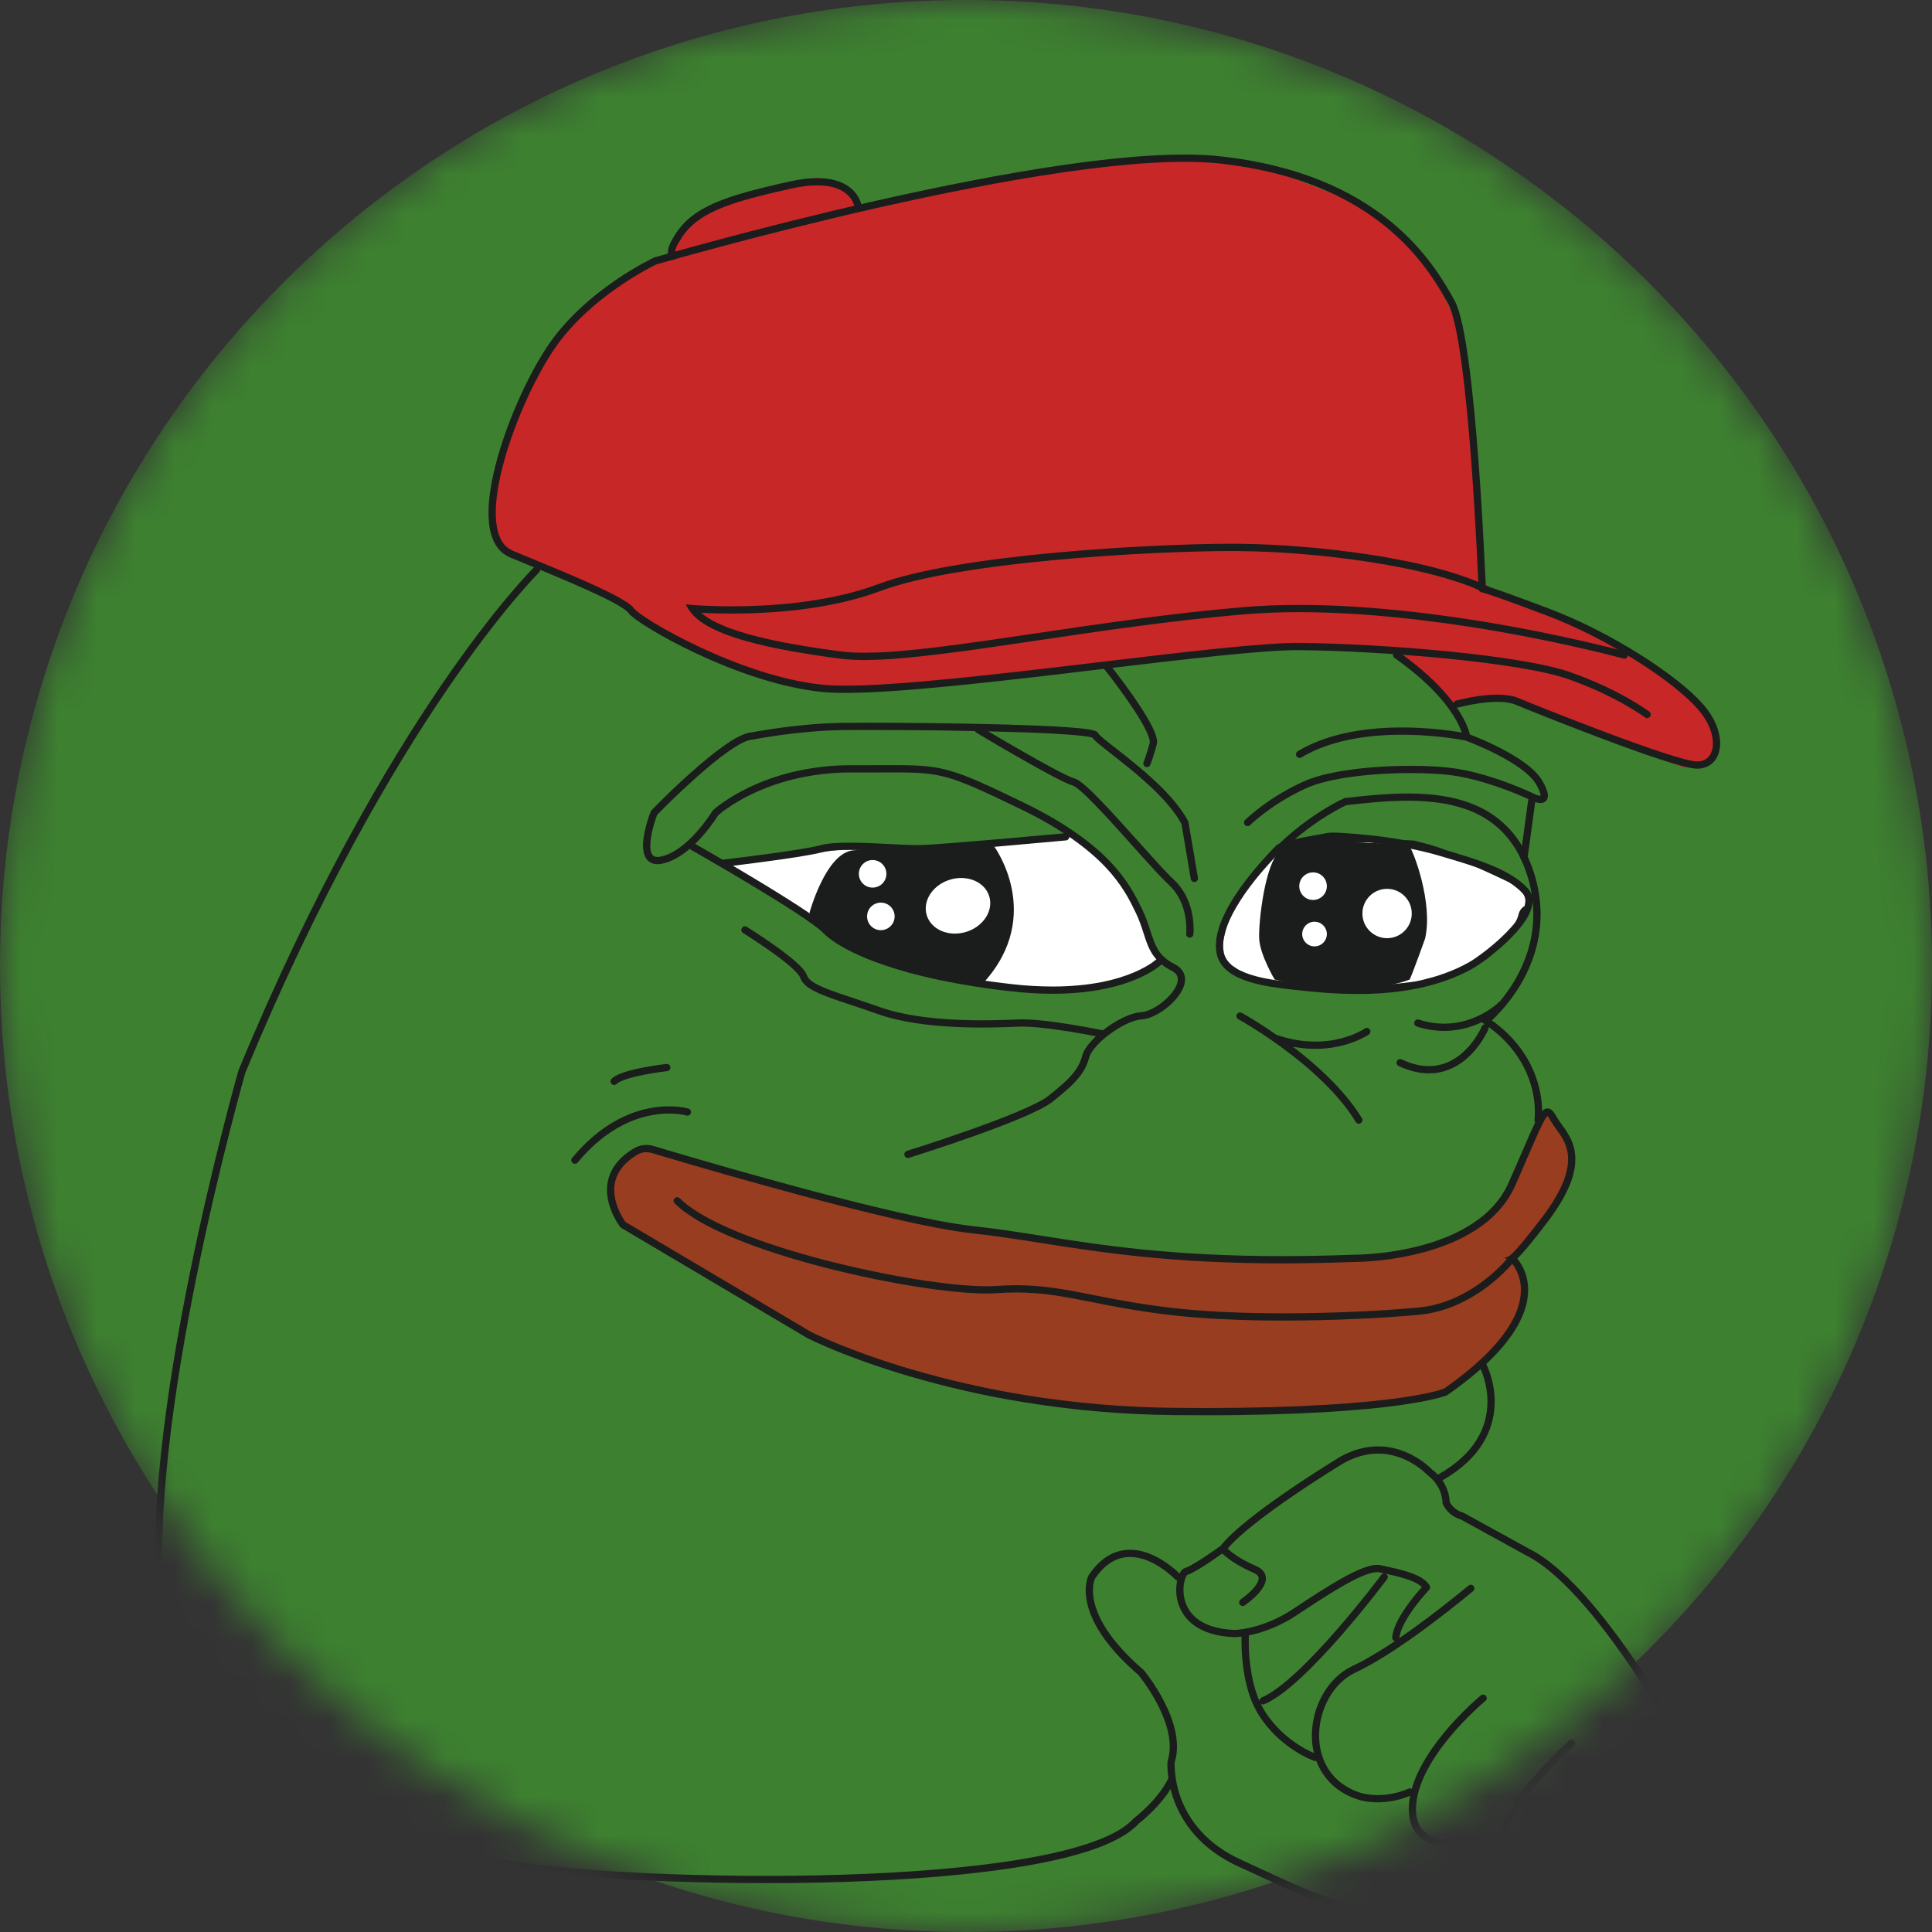 <svg width="50" height="50" viewBox="0 0 50 50" fill="none" xmlns="http://www.w3.org/2000/svg">
<rect x="0" y="0" width="50" height="50" fill="#333333" stroke="none"/>
<g clip-path="url(#clip0_3933_11658)">
<mask id="mask0_3933_11658" style="mask-type:alpha" maskUnits="userSpaceOnUse" x="0" y="0" width="50" height="50">
<path d="M50 25C50 11.193 38.807 0 25 0C11.193 0 0 11.193 0 25C0 38.807 11.193 50 25 50C38.807 50 50 38.807 50 25Z" fill="#3D8130"/>
</mask>
<g mask="url(#mask0_3933_11658)">
<path d="M50 25C50 11.193 38.807 0 25 0C11.193 0 0 11.193 0 25C0 38.807 11.193 50 25 50C38.807 50 50 38.807 50 25Z" fill="#3D8130"/>
<path d="M13.958 14.631C13.958 14.631 10.559 18.938 8.919 22.168C7.279 25.398 6.553 26.9 5.846 29.329C5.846 29.329 4.819 32.64 4.444 36.947C4.062 41.247 3.631 40.483 4.539 43.031C5.447 45.579 6.434 45.729 8.569 46.956C10.703 48.182 15.799 48.802 20.593 48.627C25.388 48.458 29.395 48.471 30.333 45.942C30.333 45.942 30.027 47.306 33.1 48.74C36.173 50.173 39.835 50.292 42.264 49.121C42.264 49.121 44.949 48.057 44.405 46.749C43.86 45.441 40.943 40.759 39.541 40.164C38.139 39.569 37.325 39.206 37.268 38.374C37.268 38.374 39.203 37.197 38.401 35.344C38.401 35.344 39.986 33.992 39.234 32.515C39.234 32.515 40.761 30.831 40.699 29.973C40.699 29.973 40.323 28.515 39.879 28.897C39.879 28.897 39.829 26.975 38.464 26.399C38.464 26.399 38.276 26.575 38.802 26.049C39.328 25.523 40.004 24.509 39.535 22.474L39.616 20.572C39.616 20.572 40.417 21.022 39.459 19.783L37.963 19.063C37.963 19.063 37.939 18.518 37.181 17.786C36.423 17.054 35.585 16.434 35.585 16.434L13.952 14.625L13.958 14.631Z" fill="#3D8130"/>
<path d="M37.647 18.3L38.841 18.07C38.841 18.07 41.476 18.963 41.588 19.082C41.701 19.201 43.586 19.861 43.586 19.861L44.246 19.696L44.513 19.131L43.937 18.183L42.027 16.781L39.849 15.729L38.484 15.26L37.744 8.411L36.85 6.666L35.136 5.263L32.809 4.356L30.622 4.137L26.661 4.451L22.335 5.458L21.961 4.885C21.654 4.804 21.477 4.638 21.164 4.6C20.933 4.6 18.829 5.251 18.829 5.251L17.761 5.842L17.271 6.697L15.744 7.49L14.808 8.334L13.966 9.479L13.108 11.367C13.108 11.367 12.683 13.157 12.683 13.276C12.683 13.395 12.952 14.236 13.108 14.312C13.265 14.387 14.435 14.828 14.435 14.828L16.006 15.604L18.285 16.925L21.127 17.858C21.127 17.858 23.812 17.664 24.081 17.664C24.35 17.664 28.4 17.238 28.632 17.238C28.864 17.238 33.202 16.731 33.32 16.731C33.439 16.731 36.181 16.85 36.181 16.85L37.233 17.783L37.45 18.087L37.647 18.3Z" fill="#C82727"/>
<path d="M27.541 21.658C27.541 21.658 24.868 22.084 22.377 21.915L18.84 22.347L20.611 23.517C20.611 23.517 22.17 24.638 22.94 24.919C23.71 25.201 26.746 25.89 28.692 25.47C28.692 25.47 29.988 25.095 30.038 24.807C30.038 24.807 29.819 24.45 29.394 23.405C29.394 23.405 28.58 21.865 27.716 21.665" fill="white"/>
<path d="M33.396 21.91C33.396 21.91 33.258 21.766 32.519 22.617C31.781 23.468 31.411 24.745 31.793 24.964C32.175 25.183 32.832 25.622 34.328 25.571C35.825 25.521 37.214 25.409 37.777 25.102C38.34 24.795 39.192 24.132 39.298 23.681C39.405 23.23 39.899 23.612 39.255 22.93C39.255 22.93 37.095 21.828 36.031 21.766L33.396 21.903V21.91Z" fill="white"/>
<path d="M39.135 32.571C39.135 32.571 40.556 33.829 37.413 36.026C37.413 36.026 36.093 36.589 30.39 36.533C24.694 36.477 20.945 34.555 20.945 34.555L16.125 31.701C16.125 31.701 15.211 30.53 16.463 29.798C16.594 29.723 16.751 29.71 16.895 29.754C18.027 30.092 23.179 31.619 25.201 31.832C27.473 32.076 29.727 32.771 34.997 32.571C34.997 32.571 38.271 32.608 39.135 30.637C39.998 28.665 39.98 28.565 40.224 28.984C40.468 29.403 41.219 29.917 39.998 31.544C39.322 32.439 39.135 32.571 39.135 32.571Z" fill="#993D20"/>
<path d="M25.73 21.906C25.73 21.906 27.032 23.678 25.468 25.418C25.468 25.418 21.925 25.117 20.948 23.628C20.948 23.628 21.368 22.075 22.081 22.006C22.795 21.938 25.73 21.906 25.73 21.906Z" fill="#1B1D1C"/>
<path d="M36.481 25.35C36.481 25.35 35.222 25.901 32.988 25.35C32.988 25.35 32.606 24.712 32.587 24.286C32.569 23.86 32.737 22.327 33.138 22.007C33.539 21.688 34.34 21.788 34.34 21.788C34.34 21.788 36.387 21.807 36.481 21.913C36.575 22.02 37.094 23.366 36.881 24.292C36.881 24.292 36.605 25.068 36.481 25.356V25.35Z" fill="#1B1D1C"/>
<path fill-rule="evenodd" clip-rule="evenodd" d="M24.995 24.12C25.442 23.987 25.715 23.575 25.603 23.201C25.492 22.826 25.039 22.631 24.592 22.764C24.144 22.897 23.872 23.308 23.983 23.683C24.095 24.057 24.548 24.253 24.995 24.12ZM22.796 24.073C22.993 24.073 23.153 23.913 23.153 23.716C23.153 23.519 22.993 23.36 22.796 23.36C22.599 23.36 22.44 23.519 22.44 23.716C22.44 23.913 22.599 24.073 22.796 24.073ZM22.583 22.971C22.78 22.971 22.94 22.812 22.94 22.615C22.94 22.418 22.78 22.258 22.583 22.258C22.386 22.258 22.227 22.418 22.227 22.615C22.227 22.812 22.386 22.971 22.583 22.971ZM34.019 24.492C34.196 24.492 34.339 24.35 34.339 24.173C34.339 23.997 34.196 23.854 34.019 23.854C33.843 23.854 33.701 23.997 33.701 24.173C33.701 24.35 33.843 24.492 34.019 24.492ZM33.982 23.291C34.179 23.291 34.339 23.131 34.339 22.934C34.339 22.737 34.179 22.577 33.982 22.577C33.785 22.577 33.625 22.737 33.625 22.934C33.625 23.131 33.785 23.291 33.982 23.291ZM35.898 24.28C36.25 24.28 36.536 23.994 36.536 23.641C36.536 23.289 36.25 23.003 35.898 23.003C35.545 23.003 35.259 23.289 35.259 23.641C35.259 23.994 35.545 24.28 35.898 24.28Z" fill="white"/>
<path fill-rule="evenodd" clip-rule="evenodd" d="M13.951 14.815C13.988 14.779 13.989 14.719 13.952 14.682L13.951 14.815ZM13.951 14.815L13.951 14.815L13.951 14.816L13.949 14.818C13.947 14.819 13.944 14.822 13.941 14.825C13.934 14.832 13.923 14.843 13.909 14.858C13.881 14.887 13.839 14.931 13.783 14.991C13.673 15.11 13.511 15.291 13.304 15.537C12.89 16.029 12.297 16.783 11.585 17.825C10.161 19.909 8.259 23.148 6.35 27.762L6.349 27.763C6.348 27.767 6.346 27.774 6.344 27.783C6.339 27.801 6.331 27.827 6.322 27.861C6.302 27.931 6.274 28.033 6.238 28.165C6.167 28.428 6.065 28.81 5.945 29.283C5.704 30.229 5.39 31.54 5.094 32.999C4.502 35.923 3.987 39.429 4.282 41.797C4.574 44.14 6.093 45.597 7.914 46.538C9.736 47.48 11.849 47.897 13.301 48.163C14.744 48.428 18.34 48.627 21.792 48.518C23.517 48.464 25.202 48.332 26.561 48.095C27.24 47.977 27.835 47.832 28.312 47.658C28.791 47.484 29.14 47.284 29.338 47.06C29.343 47.056 29.348 47.051 29.353 47.047L29.353 47.047L29.354 47.046C29.355 47.046 29.357 47.044 29.359 47.043C29.363 47.039 29.369 47.035 29.378 47.028C29.394 47.015 29.419 46.995 29.449 46.97C29.509 46.919 29.593 46.845 29.686 46.753C29.873 46.568 30.092 46.313 30.232 46.029C30.255 45.983 30.312 45.964 30.358 45.987C30.404 46.01 30.424 46.066 30.401 46.113C30.247 46.423 30.012 46.694 29.818 46.886C29.721 46.983 29.633 47.06 29.57 47.114C29.538 47.141 29.512 47.161 29.494 47.176C29.485 47.183 29.478 47.188 29.473 47.192C29.243 47.447 28.861 47.658 28.377 47.835C27.886 48.014 27.278 48.161 26.593 48.28C25.222 48.52 23.527 48.651 21.798 48.706C18.341 48.814 14.729 48.616 13.267 48.348C11.816 48.082 9.678 47.661 7.827 46.705C5.975 45.747 4.398 44.246 4.096 41.82C3.797 39.418 4.318 35.885 4.91 32.962C5.207 31.499 5.522 30.184 5.763 29.236C5.883 28.762 5.985 28.38 6.057 28.115C6.093 27.983 6.121 27.881 6.141 27.811C6.151 27.776 6.158 27.75 6.163 27.732C6.164 27.727 6.166 27.723 6.167 27.719L6.171 27.705C6.171 27.705 6.171 27.705 6.261 27.731L6.171 27.705C6.172 27.701 6.173 27.698 6.174 27.695C8.089 23.066 9.998 19.815 11.43 17.719C12.146 16.672 12.742 15.913 13.16 15.416C13.369 15.168 13.533 14.984 13.646 14.863C13.702 14.802 13.745 14.757 13.774 14.727C13.789 14.712 13.8 14.701 13.808 14.693C13.811 14.689 13.814 14.686 13.816 14.684L13.819 14.682L13.819 14.681L13.819 14.681C13.819 14.681 13.819 14.681 13.885 14.748L13.819 14.681C13.856 14.645 13.916 14.645 13.952 14.682" fill="#1B1D1C"/>
<path fill-rule="evenodd" clip-rule="evenodd" d="M37.132 38.358C37.211 38.457 37.259 38.558 37.288 38.645C37.311 38.717 37.322 38.779 37.327 38.823C37.33 38.845 37.33 38.862 37.331 38.874C37.331 38.879 37.332 38.883 37.332 38.886C37.332 38.887 37.332 38.888 37.332 38.888C37.331 38.903 37.334 38.918 37.341 38.931C37.42 39.096 37.538 39.195 37.637 39.252C37.685 39.281 37.73 39.299 37.763 39.31C37.779 39.316 37.792 39.32 37.802 39.323C37.803 39.323 37.804 39.323 37.804 39.323L36.93 38.166L36.931 38.166C36.935 38.17 36.939 38.174 36.945 38.178C37.006 38.223 37.058 38.271 37.101 38.32C37.102 38.323 37.104 38.325 37.105 38.328C37.112 38.34 37.121 38.351 37.132 38.358ZM37.331 38.312C37.396 38.407 37.438 38.502 37.466 38.587C37.494 38.673 37.508 38.748 37.514 38.802C37.517 38.829 37.518 38.851 37.519 38.867C37.519 38.867 37.519 38.867 37.519 38.868C37.578 38.981 37.661 39.049 37.731 39.09C37.768 39.111 37.801 39.125 37.825 39.133C37.836 39.137 37.845 39.14 37.851 39.141C37.854 39.142 37.856 39.143 37.857 39.143L37.858 39.143C37.867 39.145 37.876 39.148 37.884 39.153L39.579 40.085C40.096 40.344 40.638 40.849 41.158 41.451C41.68 42.056 42.185 42.766 42.627 43.443C43.07 44.121 43.449 44.767 43.717 45.243C43.851 45.481 43.958 45.677 44.031 45.814C44.068 45.882 44.096 45.935 44.115 45.972C44.124 45.99 44.132 46.004 44.136 46.013L44.142 46.024L44.143 46.026C44.567 46.776 44.607 47.248 44.518 47.543C44.473 47.69 44.398 47.788 44.331 47.848C44.299 47.879 44.268 47.9 44.244 47.913C44.236 47.918 44.23 47.922 44.224 47.925C43.35 48.869 42.261 49.365 41.392 49.626C40.955 49.757 40.573 49.829 40.3 49.868C40.163 49.888 40.053 49.899 39.977 49.906C39.939 49.909 39.91 49.911 39.89 49.912C39.879 49.913 39.871 49.913 39.866 49.913C39.864 49.913 39.862 49.914 39.86 49.914L39.859 49.914H39.858H39.858C39.858 49.914 39.858 49.914 39.854 49.82L39.858 49.914L39.856 49.914C37.572 49.973 36.114 49.795 34.979 49.489C34.078 49.246 33.383 48.923 32.65 48.581C32.461 48.494 32.27 48.405 32.072 48.316C31.074 47.866 30.607 47.187 30.392 46.617C30.285 46.333 30.24 46.077 30.223 45.892C30.214 45.8 30.212 45.724 30.212 45.672C30.212 45.645 30.213 45.625 30.213 45.611C30.214 45.603 30.214 45.598 30.214 45.594C30.214 45.592 30.214 45.59 30.215 45.589L30.215 45.588L30.215 45.587C30.215 45.587 30.215 45.587 30.308 45.595L30.215 45.587C30.215 45.58 30.217 45.573 30.219 45.566C30.366 45.107 30.189 44.559 29.956 44.11C29.842 43.888 29.717 43.696 29.621 43.56C29.573 43.492 29.533 43.438 29.504 43.401C29.49 43.383 29.479 43.368 29.471 43.359C29.468 43.356 29.466 43.353 29.465 43.351C28.573 42.584 28.241 41.951 28.138 41.499C28.086 41.273 28.092 41.094 28.113 40.97C28.123 40.907 28.137 40.859 28.148 40.826C28.154 40.809 28.16 40.796 28.164 40.786C28.166 40.781 28.168 40.778 28.169 40.775C28.17 40.773 28.17 40.772 28.171 40.771L28.171 40.77L28.172 40.77L28.172 40.769C28.172 40.769 28.172 40.769 28.255 40.812L28.172 40.769C28.173 40.766 28.175 40.763 28.177 40.76C28.419 40.401 28.692 40.212 28.971 40.141C29.248 40.07 29.518 40.118 29.751 40.209C29.983 40.299 30.183 40.434 30.324 40.545C30.395 40.601 30.451 40.651 30.49 40.687C30.505 40.701 30.517 40.713 30.526 40.722C30.529 40.716 30.532 40.71 30.536 40.704C30.551 40.676 30.569 40.65 30.589 40.629C30.609 40.608 30.638 40.586 30.674 40.577C30.71 40.569 30.785 40.532 30.886 40.473C30.983 40.417 31.095 40.345 31.201 40.274C31.307 40.204 31.406 40.135 31.48 40.083C31.516 40.057 31.546 40.036 31.567 40.021C31.576 40.014 31.583 40.009 31.588 40.005C31.755 39.795 32.029 39.549 32.342 39.3C32.661 39.046 33.027 38.784 33.372 38.549C33.717 38.313 34.042 38.103 34.281 37.952C34.4 37.877 34.498 37.816 34.566 37.774C34.6 37.753 34.627 37.737 34.645 37.726C34.654 37.72 34.661 37.716 34.666 37.713L34.673 37.709C34.673 37.709 34.673 37.709 34.721 37.789L34.673 37.709C34.674 37.708 34.675 37.708 34.675 37.707C35.362 37.321 35.963 37.402 36.39 37.582C36.602 37.671 36.771 37.785 36.887 37.876C36.945 37.921 36.989 37.961 37.02 37.99C37.036 38.005 37.047 38.016 37.056 38.025C37.058 38.027 37.06 38.029 37.062 38.031C37.119 38.073 37.169 38.118 37.212 38.164C38.195 37.612 38.462 36.926 38.492 36.381C38.507 36.099 38.459 35.85 38.406 35.672C38.38 35.583 38.353 35.512 38.333 35.463C38.322 35.439 38.314 35.421 38.308 35.408C38.305 35.402 38.303 35.398 38.301 35.395C38.301 35.394 38.3 35.392 38.3 35.392L38.3 35.391V35.391C38.276 35.345 38.294 35.289 38.339 35.265C38.385 35.241 38.442 35.258 38.466 35.304L38.383 35.348C38.466 35.304 38.466 35.304 38.466 35.304L38.467 35.304V35.305L38.467 35.306C38.468 35.307 38.468 35.309 38.47 35.311C38.471 35.315 38.474 35.321 38.478 35.328C38.485 35.343 38.494 35.364 38.506 35.391C38.529 35.444 38.558 35.522 38.587 35.619C38.643 35.812 38.696 36.082 38.679 36.391C38.647 36.996 38.346 37.732 37.331 38.312ZM31.632 40.205C31.618 40.215 31.603 40.225 31.588 40.236C31.514 40.289 31.413 40.359 31.305 40.431C31.197 40.502 31.082 40.576 30.981 40.636C30.886 40.691 30.793 40.74 30.726 40.758C30.726 40.758 30.725 40.759 30.724 40.759C30.719 40.765 30.71 40.776 30.701 40.794C30.681 40.83 30.662 40.883 30.648 40.95C30.62 41.085 30.617 41.262 30.671 41.438C30.725 41.614 30.834 41.79 31.032 41.927C31.231 42.064 31.525 42.166 31.955 42.183C31.956 42.183 31.957 42.183 31.959 42.183C31.964 42.183 31.971 42.183 31.981 42.182C32.001 42.181 32.032 42.178 32.07 42.174C32.148 42.165 32.261 42.147 32.399 42.113C32.675 42.046 33.049 41.913 33.443 41.654C33.477 41.631 33.512 41.608 33.547 41.585C33.924 41.337 34.341 41.062 34.715 40.852C34.919 40.737 35.114 40.64 35.284 40.577C35.45 40.515 35.61 40.48 35.737 40.508C35.771 40.516 35.807 40.523 35.845 40.532C36.024 40.57 36.242 40.617 36.438 40.681C36.557 40.719 36.673 40.765 36.769 40.821C36.865 40.876 36.951 40.946 37.001 41.037C37.02 41.073 37.015 41.117 36.986 41.146V41.147L36.986 41.147L36.984 41.148C36.983 41.15 36.981 41.152 36.978 41.155C36.973 41.161 36.965 41.169 36.955 41.18C36.934 41.202 36.906 41.235 36.87 41.275C36.8 41.357 36.705 41.47 36.61 41.598C36.515 41.727 36.42 41.87 36.347 42.01C36.273 42.151 36.225 42.283 36.217 42.391C36.217 42.391 36.217 42.392 36.217 42.393C36.464 42.224 36.708 42.049 36.947 41.868C37.201 41.677 37.453 41.482 37.701 41.282C37.803 41.2 37.904 41.118 38.003 41.035C38.022 41.019 38.047 41.011 38.072 41.013C38.096 41.015 38.119 41.027 38.135 41.046C38.151 41.065 38.159 41.09 38.157 41.115C38.155 41.139 38.143 41.162 38.124 41.179C38.023 41.263 37.921 41.346 37.819 41.428C37.569 41.63 37.316 41.826 37.06 42.018C36.739 42.261 36.41 42.493 36.074 42.714C35.908 42.824 35.739 42.928 35.567 43.028C35.411 43.12 35.25 43.205 35.087 43.282C34.941 43.35 34.809 43.443 34.694 43.555C34.576 43.67 34.475 43.802 34.395 43.945C34.311 44.093 34.248 44.25 34.205 44.413C34.161 44.577 34.139 44.746 34.138 44.915C34.138 45.071 34.158 45.225 34.199 45.376C34.24 45.524 34.303 45.665 34.386 45.794C34.474 45.928 34.583 46.045 34.709 46.142C34.852 46.249 35.012 46.333 35.183 46.389C35.224 46.403 35.266 46.414 35.308 46.422C35.424 46.445 35.541 46.457 35.66 46.457C35.931 46.456 36.2 46.399 36.449 46.291C36.471 46.281 36.498 46.281 36.52 46.29C36.526 46.292 36.531 46.294 36.536 46.297C36.538 46.291 36.54 46.285 36.541 46.279C36.596 46.097 36.667 45.921 36.755 45.753C36.844 45.582 36.944 45.416 37.054 45.258C37.162 45.104 37.276 44.955 37.395 44.812C37.594 44.575 37.807 44.35 38.032 44.137C38.126 44.047 38.222 43.96 38.322 43.877C38.342 43.86 38.367 43.853 38.391 43.855C38.416 43.857 38.439 43.869 38.455 43.889C38.471 43.907 38.479 43.932 38.476 43.957C38.474 43.982 38.462 44.005 38.443 44.02C38.346 44.101 38.253 44.186 38.162 44.273C37.942 44.48 37.734 44.701 37.54 44.932C37.423 45.072 37.312 45.216 37.209 45.365C37.103 45.517 37.007 45.675 36.922 45.84C36.839 45.997 36.772 46.163 36.721 46.333C36.673 46.492 36.648 46.656 36.646 46.821L36.649 46.899C36.652 46.964 36.661 47.028 36.678 47.091C36.691 47.144 36.712 47.194 36.738 47.243C36.785 47.327 36.852 47.399 36.934 47.451C37.022 47.506 37.119 47.545 37.221 47.566C37.336 47.59 37.453 47.601 37.571 47.6C37.726 47.599 37.881 47.586 38.034 47.56C38.175 47.537 38.316 47.507 38.455 47.471C38.558 47.444 38.659 47.414 38.76 47.381C38.791 47.371 38.821 47.361 38.851 47.35C38.855 47.312 38.861 47.275 38.871 47.239C38.886 47.179 38.906 47.122 38.93 47.066C38.957 47.004 38.987 46.943 39.019 46.885C39.055 46.821 39.093 46.758 39.133 46.697C39.221 46.564 39.315 46.435 39.415 46.312C39.518 46.182 39.625 46.056 39.735 45.934C39.928 45.719 40.127 45.511 40.332 45.31C40.421 45.221 40.512 45.135 40.604 45.05C40.623 45.033 40.647 45.024 40.671 45.025C40.697 45.026 40.72 45.037 40.737 45.055C40.754 45.074 40.762 45.098 40.762 45.123C40.761 45.148 40.75 45.171 40.732 45.188C40.641 45.272 40.551 45.357 40.464 45.444C40.261 45.642 40.064 45.847 39.875 46.059C39.767 46.179 39.662 46.303 39.561 46.428C39.465 46.548 39.375 46.672 39.291 46.8C39.252 46.858 39.217 46.916 39.183 46.976C39.154 47.029 39.127 47.084 39.102 47.14C39.082 47.187 39.065 47.236 39.052 47.286C39.042 47.325 39.037 47.365 39.036 47.406C39.035 47.436 39.04 47.465 39.051 47.492C39.06 47.516 39.074 47.538 39.093 47.555C39.155 47.615 39.221 47.672 39.289 47.725C39.348 47.771 39.411 47.811 39.477 47.846C39.538 47.877 39.602 47.901 39.668 47.918C39.738 47.935 39.809 47.943 39.881 47.943C39.959 47.942 40.037 47.934 40.114 47.92C40.209 47.901 40.301 47.877 40.392 47.847C40.505 47.81 40.616 47.768 40.725 47.721C40.85 47.668 40.973 47.612 41.094 47.552C41.122 47.501 41.152 47.45 41.182 47.4C41.266 47.258 41.354 47.119 41.445 46.982C41.559 46.811 41.682 46.645 41.813 46.488C41.879 46.41 41.947 46.335 42.02 46.264C42.087 46.198 42.158 46.137 42.234 46.082C42.254 46.067 42.279 46.061 42.304 46.066C42.329 46.069 42.351 46.083 42.365 46.103C42.38 46.123 42.386 46.149 42.382 46.173C42.378 46.198 42.364 46.22 42.344 46.234C42.276 46.283 42.212 46.338 42.152 46.397C42.084 46.465 42.019 46.535 41.958 46.608C41.83 46.761 41.712 46.92 41.601 47.086C41.512 47.22 41.425 47.357 41.343 47.496C41.304 47.561 41.266 47.627 41.23 47.694C41.088 47.765 40.945 47.832 40.799 47.894C40.685 47.943 40.569 47.986 40.451 48.026C40.352 48.058 40.251 48.085 40.149 48.104C40.061 48.121 39.972 48.13 39.882 48.13C39.795 48.13 39.708 48.121 39.624 48.1C39.543 48.081 39.465 48.051 39.391 48.012C39.314 47.973 39.242 47.926 39.174 47.874C39.1 47.816 39.029 47.756 38.963 47.691C38.924 47.654 38.894 47.609 38.875 47.559C38.873 47.553 38.871 47.548 38.869 47.542C38.852 47.548 38.835 47.554 38.818 47.56C38.714 47.593 38.609 47.625 38.503 47.653C38.358 47.691 38.212 47.721 38.065 47.745C37.902 47.773 37.737 47.787 37.573 47.788C37.441 47.789 37.31 47.777 37.183 47.75C37.059 47.724 36.941 47.677 36.834 47.61C36.725 47.541 36.636 47.446 36.573 47.333C36.54 47.272 36.514 47.207 36.496 47.138C36.476 47.063 36.465 46.985 36.461 46.908C36.461 46.907 36.461 46.906 36.461 46.905L36.459 46.825C36.459 46.824 36.459 46.823 36.459 46.821C36.46 46.705 36.471 46.59 36.493 46.476C36.229 46.586 35.946 46.643 35.66 46.645C35.53 46.645 35.4 46.632 35.272 46.606C35.221 46.597 35.171 46.583 35.123 46.566C34.933 46.504 34.755 46.411 34.595 46.291C34.452 46.181 34.328 46.048 34.229 45.897C34.163 45.795 34.108 45.686 34.066 45.572C34.047 45.578 34.027 45.577 34.008 45.571C33.959 45.553 33.912 45.533 33.865 45.511C33.746 45.456 33.63 45.392 33.519 45.321C33.158 45.093 32.848 44.793 32.609 44.439C32.503 44.277 32.416 44.102 32.352 43.919C32.29 43.74 32.242 43.558 32.209 43.372C32.155 43.077 32.129 42.776 32.13 42.476C32.13 42.436 32.13 42.396 32.13 42.355C32.117 42.357 32.104 42.359 32.092 42.36C32.05 42.365 32.017 42.368 31.993 42.369C31.982 42.37 31.973 42.371 31.966 42.371C31.963 42.371 31.961 42.371 31.959 42.371L31.957 42.371H31.956H31.956H31.956C31.956 42.371 31.956 42.371 31.954 42.277L31.956 42.371C31.954 42.371 31.952 42.371 31.951 42.371C31.493 42.353 31.161 42.244 30.925 42.081C30.689 41.918 30.556 41.705 30.491 41.493C30.427 41.283 30.43 41.074 30.464 40.912C30.464 40.91 30.465 40.907 30.465 40.905C30.447 40.901 30.429 40.892 30.415 40.877L30.415 40.877L30.415 40.877L30.413 40.874C30.41 40.872 30.407 40.868 30.402 40.864C30.393 40.855 30.38 40.841 30.362 40.825C30.326 40.791 30.273 40.745 30.208 40.693C30.075 40.588 29.892 40.465 29.683 40.383C29.474 40.302 29.245 40.264 29.017 40.322C28.793 40.38 28.557 40.534 28.337 40.859C28.337 40.86 28.336 40.86 28.336 40.861C28.334 40.866 28.33 40.875 28.326 40.887C28.317 40.911 28.306 40.949 28.298 41C28.281 41.102 28.275 41.256 28.321 41.457C28.413 41.86 28.718 42.462 29.593 43.214C29.597 43.217 29.601 43.221 29.604 43.225L29.532 43.285C29.604 43.225 29.604 43.225 29.604 43.225L29.604 43.225L29.605 43.226L29.608 43.229C29.61 43.232 29.613 43.236 29.617 43.241C29.626 43.251 29.638 43.267 29.653 43.286C29.683 43.325 29.725 43.381 29.775 43.452C29.874 43.593 30.004 43.792 30.123 44.024C30.358 44.477 30.567 45.079 30.401 45.612C30.401 45.612 30.401 45.613 30.401 45.613C30.401 45.615 30.401 45.617 30.401 45.619C30.4 45.631 30.4 45.649 30.4 45.672C30.4 45.719 30.401 45.788 30.41 45.874C30.426 46.047 30.467 46.285 30.567 46.551C30.767 47.079 31.201 47.718 32.15 48.144C32.351 48.235 32.545 48.325 32.735 48.414C33.467 48.754 34.144 49.069 35.028 49.308C36.139 49.607 37.579 49.785 39.851 49.726H39.852L39.852 49.726L39.857 49.726C39.859 49.726 39.862 49.725 39.867 49.725C39.87 49.725 39.874 49.725 39.878 49.725C39.897 49.724 39.925 49.722 39.961 49.718C40.034 49.712 40.14 49.701 40.273 49.682C40.539 49.644 40.912 49.574 41.338 49.446C42.191 49.19 43.252 48.704 44.098 47.785C44.107 47.775 44.118 47.767 44.131 47.761C44.131 47.761 44.131 47.761 44.131 47.761V47.761C44.131 47.761 44.132 47.761 44.133 47.76C44.136 47.759 44.142 47.756 44.148 47.752C44.162 47.744 44.182 47.73 44.205 47.71C44.249 47.669 44.305 47.6 44.338 47.489C44.406 47.265 44.393 46.849 43.979 46.117C43.978 46.116 43.978 46.115 43.977 46.114L43.984 46.11C43.977 46.114 43.977 46.114 43.977 46.114V46.113L43.977 46.113L43.975 46.11L43.97 46.1C43.965 46.09 43.958 46.077 43.949 46.059C43.93 46.023 43.902 45.97 43.866 45.902C43.793 45.767 43.687 45.572 43.554 45.335C43.286 44.861 42.909 44.219 42.47 43.546C42.031 42.873 41.53 42.17 41.016 41.574C40.5 40.976 39.976 40.494 39.493 40.252C39.492 40.251 39.491 40.251 39.489 40.25L37.804 39.323L36.93 38.166V38.165L36.929 38.164C36.927 38.162 36.925 38.16 36.922 38.156C36.915 38.15 36.905 38.139 36.891 38.127C36.864 38.101 36.824 38.065 36.77 38.023C36.664 37.94 36.51 37.836 36.317 37.755C35.934 37.594 35.396 37.518 34.769 37.87L34.763 37.874C34.758 37.876 34.752 37.88 34.743 37.886C34.725 37.897 34.699 37.913 34.665 37.934C34.597 37.975 34.5 38.036 34.381 38.111C34.144 38.261 33.821 38.47 33.478 38.704C33.135 38.938 32.773 39.197 32.459 39.447C32.171 39.676 31.927 39.894 31.771 40.078C31.811 40.114 31.851 40.148 31.894 40.181C31.972 40.24 32.053 40.294 32.139 40.343C32.257 40.411 32.378 40.472 32.504 40.525C32.542 40.542 32.579 40.562 32.614 40.585C32.644 40.606 32.672 40.631 32.695 40.66C32.739 40.714 32.762 40.781 32.762 40.85C32.761 40.898 32.752 40.945 32.733 40.99C32.716 41.035 32.693 41.077 32.666 41.116C32.612 41.194 32.549 41.267 32.478 41.332C32.421 41.386 32.36 41.438 32.298 41.486C32.27 41.507 32.243 41.528 32.215 41.547C32.194 41.561 32.169 41.566 32.144 41.562C32.119 41.557 32.097 41.543 32.084 41.523C32.07 41.502 32.064 41.477 32.069 41.452C32.073 41.428 32.087 41.407 32.108 41.392C32.133 41.374 32.158 41.356 32.182 41.337C32.241 41.293 32.297 41.245 32.351 41.194C32.411 41.139 32.465 41.077 32.512 41.009C32.531 40.982 32.547 40.951 32.559 40.92C32.568 40.897 32.574 40.873 32.574 40.848C32.574 40.823 32.565 40.798 32.55 40.778C32.538 40.763 32.523 40.751 32.507 40.74C32.483 40.724 32.458 40.71 32.431 40.699C32.299 40.643 32.169 40.578 32.044 40.505C31.953 40.452 31.865 40.394 31.78 40.33C31.729 40.291 31.679 40.25 31.632 40.205ZM36.096 42.474C36.055 42.461 36.026 42.421 36.03 42.377C36.041 42.231 36.102 42.073 36.18 41.923C36.26 41.771 36.361 41.62 36.459 41.487C36.558 41.353 36.656 41.236 36.728 41.152C36.755 41.122 36.778 41.096 36.797 41.075C36.768 41.044 36.728 41.014 36.676 40.984C36.595 40.937 36.493 40.896 36.38 40.86C36.213 40.806 36.03 40.764 35.866 40.728C35.87 40.731 35.875 40.734 35.879 40.737C35.921 40.768 35.929 40.827 35.898 40.869L35.823 40.812L35.748 40.756C35.748 40.756 35.748 40.756 35.823 40.812C35.898 40.869 35.898 40.869 35.898 40.869L35.897 40.871L35.892 40.877C35.888 40.882 35.883 40.89 35.875 40.9C35.859 40.92 35.837 40.95 35.807 40.988C35.749 41.065 35.664 41.174 35.559 41.307C35.349 41.573 35.057 41.932 34.732 42.305C34.407 42.678 34.046 43.067 33.698 43.392C33.352 43.715 33.011 43.983 32.724 44.104C32.689 44.118 32.651 44.111 32.625 44.087C32.666 44.172 32.713 44.255 32.765 44.335C32.99 44.667 33.281 44.949 33.62 45.163C33.724 45.23 33.833 45.289 33.946 45.341C33.965 45.35 33.984 45.359 34.003 45.368C33.968 45.219 33.95 45.067 33.951 44.914C33.951 44.729 33.976 44.544 34.023 44.365C34.07 44.186 34.14 44.014 34.231 43.854C34.32 43.694 34.432 43.549 34.562 43.421C34.692 43.294 34.842 43.189 35.007 43.112C35.165 43.038 35.321 42.956 35.472 42.866C35.641 42.768 35.807 42.665 35.971 42.557C36.013 42.529 36.054 42.502 36.096 42.474ZM35.822 40.719C35.817 40.718 35.813 40.717 35.808 40.716C35.769 40.707 35.732 40.699 35.696 40.691C35.626 40.676 35.51 40.693 35.349 40.753C35.192 40.811 35.007 40.903 34.806 41.016C34.439 41.222 34.028 41.493 33.65 41.742C33.615 41.766 33.58 41.788 33.546 41.811C33.132 42.084 32.736 42.224 32.444 42.296C32.4 42.306 32.359 42.316 32.32 42.323C32.318 42.374 32.317 42.425 32.318 42.476C32.317 42.765 32.342 43.054 32.394 43.339C32.425 43.515 32.471 43.688 32.53 43.857C32.549 43.912 32.571 43.967 32.594 44.02C32.592 43.983 32.614 43.946 32.651 43.931C32.905 43.823 33.226 43.576 33.57 43.255C33.911 42.936 34.267 42.553 34.59 42.182C34.913 41.811 35.203 41.455 35.412 41.191C35.516 41.059 35.6 40.95 35.658 40.874C35.687 40.836 35.71 40.807 35.725 40.787C35.733 40.777 35.738 40.769 35.742 40.764L35.747 40.758L35.748 40.756L35.748 40.756C35.766 40.732 35.794 40.719 35.822 40.719ZM44.132 47.761C44.131 47.761 44.131 47.761 44.131 47.761L44.132 47.761Z" fill="#1B1D1C"/>
<path fill-rule="evenodd" clip-rule="evenodd" d="M39.664 23.323C39.676 23.436 39.683 23.549 39.683 23.663C39.682 24.042 39.614 24.418 39.483 24.773C39.372 25.073 39.223 25.358 39.041 25.62C38.909 25.812 38.76 25.992 38.597 26.159C38.551 26.206 38.502 26.253 38.452 26.298C38.402 26.344 38.349 26.385 38.293 26.422C38.475 26.534 38.646 26.661 38.804 26.804C38.915 26.904 39.018 27.012 39.112 27.127C39.274 27.323 39.407 27.54 39.508 27.771C39.589 27.957 39.648 28.151 39.683 28.35C39.709 28.491 39.722 28.635 39.722 28.779C39.722 28.828 39.721 28.878 39.717 28.926C39.716 28.943 39.714 28.959 39.712 28.976C39.708 29 39.715 29.026 39.729 29.046C39.744 29.066 39.766 29.079 39.791 29.082C39.816 29.085 39.841 29.079 39.861 29.064C39.881 29.049 39.894 29.027 39.897 29.002C39.9 28.982 39.903 28.961 39.904 28.941C39.908 28.887 39.91 28.832 39.91 28.778C39.91 28.623 39.895 28.469 39.868 28.316C39.83 28.104 39.767 27.896 39.681 27.697C39.572 27.448 39.43 27.216 39.258 27.007C39.157 26.885 39.047 26.77 38.93 26.664C38.828 26.573 38.722 26.487 38.61 26.407C38.652 26.37 38.692 26.33 38.731 26.289C38.902 26.116 39.057 25.927 39.195 25.727C39.387 25.452 39.543 25.153 39.659 24.839C39.798 24.462 39.87 24.065 39.871 23.663C39.869 23.299 39.812 22.936 39.7 22.589C39.638 22.393 39.559 22.202 39.464 22.02C39.377 21.857 39.275 21.703 39.158 21.56C38.942 21.299 38.676 21.085 38.376 20.929C38.23 20.854 38.078 20.79 37.922 20.739C37.765 20.689 37.604 20.648 37.44 20.618C37.275 20.588 37.108 20.567 36.94 20.554C36.77 20.541 36.599 20.535 36.428 20.535C36.153 20.536 35.878 20.549 35.604 20.572C35.334 20.595 35.065 20.623 34.796 20.654C34.704 20.695 34.614 20.741 34.526 20.79C34.307 20.911 34.095 21.044 33.89 21.189C33.615 21.384 33.354 21.598 33.11 21.831C33.088 21.84 33.067 21.851 33.047 21.863C32.884 22.026 32.728 22.195 32.578 22.369C32.396 22.577 32.224 22.795 32.065 23.021C31.983 23.138 31.906 23.258 31.834 23.381C31.764 23.499 31.701 23.622 31.645 23.748C31.592 23.866 31.548 23.989 31.516 24.114C31.485 24.231 31.468 24.352 31.467 24.473C31.467 24.551 31.475 24.63 31.493 24.706C31.513 24.796 31.552 24.88 31.605 24.956C31.657 25.03 31.721 25.095 31.794 25.15C31.869 25.206 31.95 25.255 32.034 25.295C32.123 25.337 32.214 25.373 32.308 25.403C32.403 25.433 32.5 25.459 32.598 25.481C32.695 25.503 32.792 25.521 32.89 25.537C33.062 25.564 33.234 25.587 33.408 25.605C33.447 25.609 33.486 25.614 33.526 25.619C33.791 25.65 34.057 25.675 34.324 25.695C34.596 25.714 34.867 25.724 35.14 25.725C35.366 25.725 35.591 25.717 35.816 25.7C36.041 25.683 36.264 25.656 36.486 25.618C36.708 25.581 36.926 25.53 37.142 25.467C37.358 25.405 37.569 25.328 37.774 25.236C37.885 25.187 37.993 25.133 38.099 25.074C38.156 25.041 38.212 25.006 38.267 24.968C38.283 24.957 38.3 24.946 38.316 24.934C38.419 24.868 38.517 24.795 38.611 24.715C38.745 24.608 38.876 24.495 39.001 24.376C39.087 24.296 39.169 24.211 39.248 24.123C39.323 24.039 39.393 23.95 39.457 23.858C39.516 23.774 39.565 23.683 39.605 23.589C39.641 23.504 39.661 23.414 39.664 23.323ZM39.643 23.172C39.618 22.993 39.577 22.817 39.521 22.645C39.463 22.46 39.388 22.28 39.297 22.108C39.217 21.956 39.121 21.812 39.012 21.68C38.813 21.439 38.567 21.24 38.289 21.096C38.153 21.025 38.011 20.965 37.864 20.919C37.715 20.87 37.562 20.831 37.407 20.803C37.248 20.774 37.087 20.754 36.926 20.741C36.761 20.729 36.595 20.723 36.429 20.723C36.159 20.724 35.889 20.736 35.62 20.759C35.362 20.781 35.104 20.807 34.847 20.837C34.769 20.873 34.693 20.912 34.617 20.954C34.404 21.072 34.198 21.201 33.999 21.342C33.885 21.423 33.773 21.507 33.664 21.595C33.618 21.632 33.572 21.67 33.527 21.708C33.522 21.712 33.518 21.716 33.514 21.719C33.536 21.714 33.558 21.709 33.58 21.704C33.645 21.688 33.709 21.673 33.775 21.662C33.933 21.635 34.09 21.607 34.247 21.577C34.284 21.569 34.321 21.562 34.358 21.556C34.376 21.553 34.395 21.55 34.413 21.55C34.438 21.548 34.464 21.548 34.488 21.548C34.578 21.548 34.667 21.551 34.757 21.557C34.873 21.565 34.989 21.573 35.104 21.583C35.343 21.603 35.582 21.628 35.819 21.66C35.987 21.683 36.154 21.709 36.321 21.74C36.414 21.744 36.508 21.749 36.601 21.754C36.733 21.788 36.864 21.823 36.994 21.859C37.082 21.884 37.169 21.91 37.255 21.939C37.311 21.959 37.367 21.979 37.422 22.001C37.425 22.002 37.428 22.003 37.431 22.004C37.487 22.021 37.544 22.038 37.601 22.055C37.768 22.105 37.935 22.157 38.1 22.21C38.279 22.268 38.454 22.333 38.627 22.405C38.798 22.476 38.964 22.56 39.123 22.656C39.199 22.702 39.272 22.753 39.342 22.807C39.41 22.86 39.473 22.918 39.532 22.981C39.575 23.027 39.609 23.081 39.632 23.139C39.636 23.15 39.64 23.161 39.643 23.172ZM39.455 23.451C39.394 23.487 39.329 23.547 39.297 23.681C39.284 23.737 39.259 23.796 39.224 23.857C39.188 23.905 39.149 23.952 39.108 23.997C39.033 24.082 38.954 24.162 38.872 24.24C38.714 24.39 38.548 24.529 38.374 24.66C38.304 24.713 38.233 24.764 38.161 24.813C38.11 24.848 38.059 24.88 38.006 24.91C37.906 24.966 37.803 25.018 37.698 25.065C37.501 25.153 37.297 25.227 37.09 25.287C36.924 25.335 36.757 25.376 36.588 25.409C36.163 25.468 35.67 25.508 35.145 25.537C35.144 25.537 35.142 25.537 35.14 25.537C34.872 25.536 34.605 25.526 34.337 25.507C34.074 25.488 33.81 25.463 33.547 25.432C33.508 25.427 33.467 25.423 33.428 25.419C33.258 25.4 33.088 25.378 32.919 25.352C32.825 25.337 32.732 25.319 32.639 25.298C32.546 25.277 32.455 25.253 32.365 25.224C32.279 25.197 32.196 25.163 32.115 25.125C32.041 25.091 31.972 25.048 31.907 25C31.849 24.956 31.799 24.905 31.758 24.847C31.719 24.792 31.691 24.73 31.675 24.664C31.662 24.602 31.655 24.538 31.655 24.474C31.656 24.402 31.662 24.331 31.675 24.261C31.685 24.216 31.695 24.171 31.708 24.124C31.71 24.114 31.713 24.104 31.716 24.094C31.719 24.085 31.722 24.076 31.724 24.067C31.75 23.984 31.781 23.903 31.816 23.824C31.869 23.705 31.93 23.589 31.996 23.476C32.065 23.358 32.14 23.242 32.218 23.129C32.374 22.908 32.541 22.695 32.719 22.492C32.861 22.328 33.009 22.169 33.16 22.014C33.188 22 33.217 21.987 33.247 21.976C33.262 21.971 33.281 21.967 33.3 21.964C33.353 21.955 33.406 21.942 33.459 21.927C33.504 21.915 33.55 21.904 33.596 21.893L35.394 21.799C35.527 21.813 35.661 21.829 35.794 21.846C36.062 21.882 36.328 21.928 36.593 21.983C36.856 22.038 37.118 22.105 37.376 22.184C37.433 22.201 37.49 22.218 37.547 22.235C37.713 22.284 37.878 22.335 38.043 22.389C38.112 22.412 38.181 22.435 38.249 22.46C38.587 22.608 38.877 22.745 39.044 22.828C39.107 22.867 39.168 22.91 39.226 22.956C39.287 23.003 39.343 23.054 39.396 23.11C39.422 23.138 39.443 23.171 39.457 23.206C39.47 23.241 39.477 23.277 39.476 23.314C39.475 23.36 39.468 23.406 39.455 23.451Z" fill="#1B1D1C"/>
<path fill-rule="evenodd" clip-rule="evenodd" d="M38.999 32.582C38.976 32.568 38.951 32.557 38.926 32.547C38.995 32.544 39.06 32.514 39.109 32.465C39.156 32.421 39.2 32.375 39.243 32.327C39.333 32.227 39.421 32.124 39.505 32.019C39.648 31.844 39.787 31.665 39.923 31.484C40.037 31.333 40.144 31.177 40.24 31.014C40.318 30.886 40.385 30.753 40.444 30.615C40.489 30.507 40.526 30.394 40.551 30.28C40.571 30.188 40.582 30.095 40.582 30.001C40.583 29.919 40.573 29.838 40.554 29.758C40.537 29.688 40.513 29.619 40.482 29.553C40.453 29.492 40.419 29.432 40.382 29.375C40.346 29.321 40.309 29.268 40.27 29.216C40.225 29.155 40.182 29.093 40.143 29.028C40.127 29.001 40.111 28.974 40.094 28.946C40.082 28.927 40.069 28.909 40.056 28.891C40.053 28.888 40.05 28.884 40.048 28.881C40.042 28.887 40.037 28.892 40.033 28.898C40.015 28.921 39.999 28.945 39.984 28.971C39.963 29.008 39.941 29.047 39.922 29.086C39.863 29.205 39.806 29.326 39.753 29.448C39.671 29.634 39.59 29.819 39.51 30.005C39.414 30.227 39.317 30.449 39.221 30.67C39.115 30.91 38.972 31.13 38.797 31.324C38.627 31.512 38.434 31.676 38.222 31.815C38.012 31.952 37.79 32.07 37.559 32.166C37.334 32.26 37.104 32.339 36.869 32.403C36.466 32.511 36.056 32.586 35.641 32.626C35.501 32.639 35.361 32.65 35.222 32.656C35.151 32.659 35.081 32.66 35.01 32.661C35.006 32.661 35.002 32.661 34.999 32.661C34.392 32.684 33.786 32.696 33.179 32.697C32.521 32.697 31.863 32.681 31.205 32.648C30.653 32.619 30.101 32.578 29.551 32.522C29.082 32.474 28.614 32.417 28.148 32.351C27.74 32.293 27.333 32.231 26.926 32.166C26.631 32.119 26.336 32.074 26.041 32.031C25.758 31.989 25.475 31.953 25.191 31.922C25.051 31.906 24.911 31.888 24.773 31.867C24.612 31.841 24.452 31.814 24.293 31.784C23.923 31.714 23.555 31.637 23.189 31.553C22.778 31.459 22.368 31.36 21.96 31.257C21.536 31.151 21.112 31.04 20.69 30.927C19.411 30.583 18.137 30.22 16.867 29.84C16.822 29.826 16.774 29.819 16.726 29.819C16.65 29.819 16.576 29.838 16.509 29.876C16.401 29.938 16.3 30.012 16.209 30.098C16.137 30.166 16.074 30.244 16.022 30.33C15.979 30.403 15.946 30.482 15.925 30.564C15.906 30.64 15.896 30.717 15.897 30.796C15.898 30.905 15.913 31.013 15.943 31.117C15.97 31.21 16.005 31.301 16.048 31.388C16.079 31.452 16.114 31.514 16.153 31.574C16.165 31.592 16.177 31.609 16.189 31.625L20.989 34.469C21.045 34.496 21.1 34.523 21.156 34.549C21.321 34.625 21.487 34.697 21.655 34.765C21.922 34.875 22.191 34.977 22.462 35.074C22.825 35.202 23.19 35.32 23.558 35.429C24.532 35.716 25.524 35.941 26.526 36.104C27.804 36.312 29.097 36.423 30.391 36.435C30.653 36.438 30.915 36.44 31.175 36.44C31.747 36.44 32.318 36.432 32.888 36.417C33.349 36.405 33.811 36.386 34.271 36.359C34.633 36.339 34.994 36.312 35.355 36.278C35.628 36.253 35.9 36.221 36.172 36.185C36.366 36.159 36.559 36.127 36.751 36.092C36.877 36.068 37.001 36.042 37.125 36.011C37.192 35.995 37.258 35.976 37.323 35.954C37.338 35.95 37.353 35.945 37.368 35.939C37.555 35.809 37.738 35.672 37.916 35.529C38.07 35.405 38.22 35.274 38.364 35.138C38.486 35.023 38.603 34.901 38.714 34.774C38.807 34.667 38.895 34.555 38.976 34.438C39.044 34.34 39.106 34.237 39.16 34.13C39.207 34.041 39.247 33.948 39.279 33.852C39.332 33.701 39.359 33.543 39.361 33.383C39.362 33.187 39.311 32.993 39.213 32.822C39.191 32.783 39.165 32.745 39.137 32.709C39.102 32.749 39.067 32.788 39.031 32.826C38.877 32.986 38.711 33.136 38.534 33.272C38.294 33.459 38.033 33.617 37.756 33.745C37.599 33.817 37.438 33.877 37.273 33.924C37.097 33.974 36.916 34.008 36.734 34.025C36.216 34.073 35.698 34.108 35.179 34.13C34.528 34.161 33.877 34.176 33.227 34.176C32.712 34.178 32.198 34.166 31.685 34.142C31.196 34.121 30.708 34.082 30.223 34.025C29.857 33.98 29.492 33.927 29.129 33.864C28.836 33.812 28.543 33.756 28.252 33.697C28.085 33.664 27.918 33.631 27.752 33.6C27.595 33.571 27.437 33.545 27.278 33.521C26.955 33.474 26.63 33.45 26.303 33.449C26.132 33.449 25.961 33.456 25.79 33.468C25.704 33.474 25.618 33.477 25.532 33.477C25.404 33.476 25.276 33.472 25.149 33.464C25 33.455 24.853 33.443 24.705 33.428C24.359 33.393 24.014 33.347 23.672 33.291C23.282 33.228 22.894 33.157 22.508 33.075C22.101 32.989 21.696 32.895 21.293 32.79C20.893 32.687 20.497 32.572 20.104 32.446C19.737 32.33 19.375 32.198 19.018 32.052C18.856 31.986 18.695 31.915 18.537 31.84C18.393 31.771 18.251 31.697 18.112 31.617C17.988 31.547 17.867 31.469 17.75 31.386C17.648 31.313 17.551 31.232 17.461 31.145C17.444 31.127 17.433 31.103 17.433 31.078C17.433 31.053 17.442 31.029 17.46 31.011C17.477 30.994 17.501 30.984 17.525 30.983C17.551 30.983 17.575 30.993 17.592 31.01C17.675 31.091 17.765 31.166 17.859 31.233C17.971 31.313 18.086 31.386 18.205 31.454C18.34 31.531 18.478 31.603 18.618 31.67C18.773 31.744 18.93 31.814 19.089 31.879C19.441 32.022 19.798 32.152 20.161 32.267C20.55 32.392 20.944 32.506 21.34 32.609C21.74 32.712 22.142 32.806 22.547 32.891C22.93 32.972 23.315 33.043 23.702 33.106C24.041 33.161 24.382 33.206 24.724 33.241C24.869 33.256 25.014 33.268 25.16 33.276C25.284 33.284 25.409 33.288 25.533 33.288C25.614 33.289 25.695 33.286 25.777 33.281C25.952 33.268 26.128 33.262 26.303 33.261C26.639 33.263 26.973 33.287 27.305 33.336C27.466 33.359 27.627 33.386 27.786 33.416C27.954 33.447 28.121 33.48 28.288 33.513C28.579 33.572 28.87 33.627 29.162 33.678C29.522 33.741 29.883 33.795 30.245 33.838C30.726 33.895 31.209 33.933 31.693 33.955C32.204 33.978 32.715 33.989 33.227 33.989C33.875 33.988 34.522 33.973 35.17 33.943C35.686 33.92 36.202 33.885 36.716 33.838C36.887 33.822 37.056 33.79 37.221 33.743C37.377 33.699 37.53 33.642 37.678 33.575C37.941 33.453 38.19 33.302 38.419 33.123C38.588 32.993 38.748 32.85 38.895 32.696C38.931 32.659 38.965 32.621 38.999 32.582ZM17.817 28.69C17.817 28.69 17.817 28.69 17.79 28.78L17.817 28.69C17.866 28.705 17.895 28.757 17.88 28.807C17.865 28.857 17.813 28.885 17.763 28.87H17.763C17.763 28.87 17.763 28.87 17.763 28.87L17.76 28.869C17.758 28.869 17.754 28.867 17.749 28.866C17.739 28.864 17.724 28.86 17.704 28.856C17.663 28.847 17.602 28.837 17.524 28.829C17.368 28.814 17.145 28.811 16.879 28.859C16.349 28.954 15.641 29.255 14.951 30.085C14.918 30.125 14.859 30.131 14.819 30.098C14.779 30.065 14.774 30.006 14.807 29.966C15.525 29.1 16.273 28.777 16.846 28.674C17.131 28.623 17.372 28.626 17.542 28.642C17.627 28.651 17.695 28.662 17.741 28.672C17.765 28.677 17.783 28.681 17.796 28.684C17.802 28.686 17.807 28.687 17.811 28.688C17.812 28.689 17.814 28.689 17.815 28.689L17.816 28.69L17.816 28.69H17.817ZM17.268 27.721L17.267 27.721L17.265 27.722L17.256 27.723C17.248 27.724 17.236 27.725 17.22 27.727C17.189 27.731 17.145 27.737 17.09 27.744C16.981 27.759 16.834 27.782 16.68 27.812C16.526 27.842 16.366 27.878 16.233 27.921C16.166 27.942 16.107 27.965 16.059 27.988C16.01 28.011 15.978 28.033 15.96 28.051C15.923 28.088 15.864 28.088 15.827 28.051C15.79 28.015 15.79 27.955 15.827 27.919C15.867 27.879 15.92 27.846 15.978 27.819C16.036 27.79 16.104 27.765 16.176 27.742C16.319 27.696 16.487 27.658 16.645 27.628C16.803 27.597 16.953 27.574 17.064 27.558C17.12 27.55 17.165 27.545 17.197 27.541C17.213 27.539 17.226 27.537 17.234 27.536L17.244 27.535L17.247 27.535L17.247 27.535C17.247 27.535 17.247 27.535 17.258 27.628L17.247 27.535C17.299 27.529 17.345 27.566 17.351 27.618C17.357 27.669 17.32 27.716 17.268 27.721ZM39.69 20.537C39.694 20.539 39.698 20.541 39.702 20.543C39.754 20.574 39.812 20.591 39.872 20.594C39.872 20.594 39.872 20.594 39.872 20.594C39.872 20.582 39.87 20.57 39.868 20.558C39.864 20.538 39.858 20.519 39.851 20.5C39.828 20.438 39.799 20.377 39.767 20.32C39.721 20.241 39.666 20.169 39.6 20.106C39.523 20.028 39.439 19.957 39.35 19.893C39.253 19.822 39.152 19.756 39.048 19.695C38.944 19.633 38.837 19.575 38.729 19.52C38.546 19.426 38.358 19.34 38.168 19.261C38.087 19.227 38.006 19.195 37.923 19.165C37.921 19.165 37.919 19.164 37.916 19.164C37.897 19.16 37.868 19.154 37.831 19.148C37.756 19.134 37.648 19.117 37.511 19.098C37.239 19.062 36.86 19.023 36.428 19.016C35.562 19.001 34.5 19.112 33.681 19.602C33.637 19.629 33.579 19.615 33.552 19.57C33.526 19.526 33.54 19.468 33.585 19.441C34.449 18.924 35.553 18.813 36.431 18.828C36.872 18.835 37.259 18.875 37.537 18.912C37.658 18.929 37.759 18.945 37.831 18.957C37.83 18.954 37.828 18.95 37.827 18.947C37.806 18.885 37.78 18.824 37.751 18.765C37.71 18.681 37.664 18.598 37.614 18.519C37.547 18.414 37.475 18.312 37.397 18.215C37.299 18.091 37.194 17.973 37.083 17.86C36.946 17.72 36.803 17.587 36.653 17.461C36.471 17.308 36.283 17.163 36.089 17.026C36.068 17.012 36.054 16.99 36.05 16.965C36.046 16.941 36.051 16.915 36.066 16.895C36.081 16.875 36.102 16.861 36.127 16.857C36.151 16.853 36.176 16.858 36.197 16.872C36.396 17.012 36.588 17.161 36.774 17.317C36.928 17.448 37.076 17.584 37.217 17.728C37.332 17.846 37.441 17.969 37.544 18.098C37.627 18.2 37.702 18.308 37.773 18.419C37.827 18.504 37.876 18.592 37.921 18.683C37.952 18.749 37.98 18.816 38.004 18.884C38.018 18.925 38.03 18.966 38.04 19.008C38.107 19.033 38.174 19.06 38.24 19.088C38.435 19.168 38.626 19.256 38.814 19.352C38.926 19.409 39.036 19.47 39.144 19.534C39.253 19.598 39.358 19.667 39.46 19.741C39.557 19.81 39.647 19.887 39.732 19.971C39.809 20.047 39.876 20.133 39.929 20.227C39.968 20.293 40 20.363 40.027 20.435C40.037 20.462 40.045 20.489 40.051 20.517C40.057 20.541 40.06 20.566 40.06 20.591C40.06 20.618 40.056 20.646 40.046 20.671C40.036 20.699 40.019 20.723 39.996 20.741C39.958 20.77 39.911 20.785 39.863 20.782C39.818 20.78 39.773 20.772 39.731 20.759L39.534 22.201C39.531 22.226 39.518 22.248 39.498 22.263C39.478 22.278 39.453 22.285 39.429 22.281C39.404 22.278 39.382 22.265 39.367 22.245C39.352 22.225 39.345 22.201 39.349 22.176L39.552 20.68C39.517 20.664 39.482 20.648 39.447 20.633C39.302 20.57 39.156 20.51 39.007 20.454C38.805 20.377 38.599 20.308 38.391 20.247C38.164 20.178 37.933 20.124 37.699 20.084C37.521 20.056 37.343 20.037 37.163 20.027C36.944 20.013 36.725 20.006 36.505 20.007C36.258 20.007 36.012 20.014 35.765 20.029C35.519 20.044 35.273 20.067 35.028 20.099C34.803 20.127 34.58 20.168 34.358 20.219C34.262 20.242 34.166 20.268 34.071 20.298C33.988 20.325 33.907 20.355 33.827 20.39C33.447 20.561 33.086 20.773 32.752 21.023C32.65 21.099 32.55 21.179 32.454 21.262C32.419 21.292 32.385 21.323 32.352 21.355C32.334 21.372 32.31 21.381 32.285 21.381C32.26 21.38 32.237 21.37 32.219 21.353C32.202 21.334 32.193 21.31 32.194 21.286C32.194 21.26 32.204 21.237 32.222 21.219C32.257 21.185 32.294 21.152 32.332 21.12C32.431 21.034 32.534 20.951 32.639 20.873C32.984 20.614 33.357 20.395 33.751 20.219C33.837 20.181 33.925 20.148 34.014 20.119C34.114 20.088 34.214 20.06 34.316 20.036C34.543 19.983 34.773 19.942 35.004 19.913C35.253 19.88 35.503 19.857 35.754 19.842C36.005 19.826 36.255 19.819 36.505 19.819C36.728 19.818 36.951 19.825 37.174 19.839C37.36 19.85 37.545 19.87 37.729 19.899C37.971 19.94 38.21 19.996 38.445 20.066C38.657 20.129 38.867 20.2 39.074 20.279C39.225 20.335 39.374 20.396 39.522 20.461C39.578 20.485 39.635 20.511 39.69 20.537ZM39.268 32.573C39.308 32.622 39.344 32.674 39.376 32.728C39.491 32.928 39.55 33.155 39.549 33.385C39.547 33.565 39.516 33.743 39.457 33.913C39.421 34.018 39.378 34.119 39.327 34.217C39.269 34.331 39.203 34.44 39.13 34.545C39.045 34.667 38.953 34.786 38.855 34.898C38.74 35.029 38.62 35.154 38.493 35.274C38.345 35.414 38.192 35.547 38.033 35.675C37.847 35.825 37.655 35.968 37.458 36.105C37.433 36.116 37.407 36.126 37.38 36.134C37.311 36.156 37.241 36.176 37.17 36.193C37.042 36.225 36.915 36.252 36.786 36.276C36.59 36.312 36.394 36.344 36.197 36.371C35.923 36.408 35.648 36.44 35.373 36.465C35.009 36.499 34.646 36.526 34.282 36.547C33.819 36.573 33.356 36.593 32.893 36.605C32.321 36.62 31.748 36.628 31.175 36.627C30.913 36.627 30.652 36.626 30.39 36.623C29.085 36.611 27.783 36.499 26.497 36.289C25.486 36.126 24.486 35.898 23.505 35.609C23.133 35.5 22.765 35.38 22.4 35.251C22.125 35.153 21.853 35.05 21.584 34.939C21.414 34.869 21.245 34.797 21.077 34.719C21.019 34.692 20.96 34.664 20.902 34.635C20.9 34.634 20.898 34.633 20.896 34.632L16.077 31.777C16.066 31.771 16.057 31.764 16.05 31.754C16.031 31.729 16.013 31.703 15.995 31.676C15.953 31.61 15.914 31.542 15.879 31.471C15.831 31.374 15.793 31.273 15.763 31.169C15.728 31.048 15.709 30.923 15.709 30.797C15.709 30.702 15.72 30.609 15.743 30.517C15.769 30.418 15.809 30.322 15.861 30.233C15.922 30.133 15.995 30.041 16.081 29.961C16.183 29.865 16.295 29.782 16.416 29.712C16.511 29.659 16.618 29.631 16.727 29.631C16.793 29.631 16.859 29.641 16.922 29.66C18.189 30.04 19.461 30.402 20.739 30.745C21.16 30.859 21.583 30.969 22.006 31.075C22.413 31.178 22.821 31.276 23.23 31.37C23.594 31.454 23.96 31.53 24.327 31.6C24.485 31.629 24.643 31.656 24.802 31.681C24.938 31.702 25.074 31.72 25.211 31.735C25.497 31.767 25.783 31.803 26.068 31.845C26.364 31.888 26.66 31.933 26.956 31.981C27.361 32.046 27.768 32.107 28.174 32.166C28.639 32.231 29.104 32.288 29.57 32.336C30.117 32.39 30.666 32.432 31.215 32.46C31.869 32.493 32.524 32.509 33.179 32.508C33.785 32.508 34.39 32.496 34.995 32.473C35 32.473 35.005 32.473 35.009 32.473C35.078 32.473 35.145 32.471 35.213 32.468C35.35 32.462 35.486 32.452 35.623 32.439C36.027 32.4 36.428 32.327 36.82 32.222C37.047 32.16 37.27 32.084 37.487 31.993C37.707 31.901 37.919 31.789 38.119 31.657C38.318 31.528 38.499 31.374 38.658 31.198C38.819 31.019 38.951 30.816 39.048 30.595C39.145 30.374 39.242 30.152 39.338 29.931C39.418 29.744 39.499 29.559 39.581 29.373C39.635 29.248 39.693 29.124 39.754 29.002C39.775 28.959 39.798 28.918 39.822 28.876C39.84 28.844 39.861 28.814 39.884 28.784C39.902 28.76 39.925 28.737 39.95 28.719C39.978 28.698 40.013 28.686 40.048 28.685C40.083 28.686 40.116 28.698 40.145 28.718C40.167 28.734 40.188 28.754 40.204 28.776C40.222 28.799 40.239 28.823 40.254 28.848C40.271 28.876 40.288 28.904 40.304 28.933C40.341 28.992 40.379 29.048 40.421 29.104C40.461 29.159 40.501 29.215 40.538 29.272C40.58 29.336 40.618 29.403 40.652 29.473C40.688 29.55 40.717 29.631 40.737 29.714C40.76 29.808 40.77 29.905 40.77 30.002C40.77 30.109 40.758 30.216 40.734 30.321C40.706 30.447 40.667 30.57 40.617 30.688C40.554 30.834 40.483 30.975 40.401 31.111C40.301 31.278 40.191 31.441 40.073 31.597C39.936 31.78 39.795 31.96 39.651 32.137C39.565 32.245 39.475 32.349 39.383 32.452C39.346 32.493 39.307 32.534 39.268 32.573ZM18.701 22.249C19.055 22.207 19.409 22.163 19.763 22.115C20.05 22.077 20.336 22.036 20.622 21.991C20.743 21.972 20.863 21.951 20.983 21.929C21.07 21.913 21.155 21.895 21.24 21.872C21.291 21.859 21.343 21.849 21.394 21.841C21.453 21.833 21.513 21.826 21.573 21.822C21.713 21.812 21.852 21.807 21.991 21.808C22.162 21.809 22.332 21.812 22.502 21.819C22.673 21.826 22.846 21.834 23.017 21.843C23.15 21.85 23.283 21.857 23.415 21.862C23.525 21.867 23.635 21.87 23.744 21.87C23.768 21.87 23.792 21.87 23.816 21.869C23.925 21.866 24.034 21.861 24.143 21.853C24.312 21.842 24.481 21.829 24.649 21.817C25.071 21.784 25.492 21.749 25.914 21.712C26.453 21.665 26.993 21.616 27.533 21.567C27.407 21.483 27.278 21.404 27.147 21.328C26.898 21.185 26.645 21.051 26.387 20.927C26.184 20.829 25.98 20.731 25.776 20.635C25.613 20.558 25.449 20.483 25.284 20.41C25.152 20.352 25.019 20.296 24.884 20.245C24.773 20.202 24.659 20.163 24.545 20.13C24.341 20.071 24.133 20.033 23.922 20.014C23.805 20.004 23.689 19.998 23.573 19.995C23.433 19.991 23.295 19.989 23.156 19.99C23.045 19.99 22.934 19.99 22.823 19.991C22.671 19.992 22.519 19.992 22.367 19.992C22.266 19.992 22.165 19.992 22.065 19.992L22.027 19.991C21.526 19.99 21.027 20.049 20.54 20.166C20.167 20.258 19.804 20.386 19.457 20.552C19.227 20.661 19.007 20.79 18.798 20.936C18.741 20.975 18.686 21.017 18.632 21.061C18.618 21.073 18.603 21.085 18.589 21.098C18.555 21.152 18.519 21.206 18.482 21.258C18.387 21.393 18.285 21.523 18.176 21.646C18.117 21.713 18.056 21.777 17.992 21.839C18.141 21.924 18.29 22.01 18.439 22.096C18.527 22.147 18.614 22.198 18.701 22.249ZM27.673 21.659C27.673 21.68 27.666 21.7 27.652 21.717C27.636 21.736 27.613 21.748 27.589 21.75C27.036 21.801 26.483 21.851 25.93 21.899C25.508 21.936 25.086 21.971 24.664 22.004C24.495 22.017 24.325 22.029 24.157 22.04C24.045 22.048 23.933 22.054 23.82 22.057C23.795 22.058 23.77 22.058 23.744 22.058C23.632 22.057 23.52 22.055 23.407 22.049C23.274 22.044 23.141 22.038 23.008 22.031C22.837 22.022 22.665 22.014 22.494 22.007C22.326 22 22.158 21.996 21.991 21.996C21.856 21.995 21.721 21.999 21.587 22.009C21.531 22.013 21.476 22.019 21.421 22.027C21.376 22.034 21.332 22.043 21.288 22.054C21.198 22.077 21.108 22.097 21.017 22.113C20.895 22.136 20.774 22.157 20.651 22.177C20.364 22.222 20.076 22.263 19.788 22.301C19.515 22.338 19.243 22.373 18.97 22.405C19.151 22.513 19.332 22.62 19.513 22.729C19.714 22.849 19.915 22.972 20.115 23.096C20.303 23.212 20.491 23.331 20.677 23.452C20.831 23.553 20.985 23.657 21.134 23.765C21.192 23.807 21.25 23.85 21.305 23.895C21.349 23.93 21.391 23.967 21.43 24.006C21.496 24.072 21.568 24.132 21.645 24.185C21.746 24.257 21.852 24.322 21.962 24.381C22.099 24.456 22.24 24.524 22.383 24.585C22.558 24.66 22.735 24.729 22.914 24.79C23.125 24.862 23.34 24.929 23.556 24.987C23.806 25.056 24.059 25.117 24.313 25.171C24.603 25.233 24.896 25.287 25.189 25.334C25.521 25.387 25.854 25.432 26.188 25.469C26.538 25.51 26.889 25.53 27.242 25.531C27.474 25.531 27.705 25.521 27.935 25.499C28.129 25.481 28.322 25.453 28.514 25.416C28.672 25.384 28.83 25.345 28.984 25.297C29.109 25.259 29.233 25.214 29.353 25.163C29.447 25.123 29.538 25.079 29.628 25.029C29.692 24.994 29.754 24.956 29.814 24.914C29.85 24.889 29.885 24.862 29.919 24.834C29.922 24.832 29.924 24.83 29.927 24.828C29.886 24.784 29.85 24.736 29.817 24.685C29.767 24.604 29.724 24.517 29.69 24.427C29.655 24.336 29.624 24.244 29.595 24.152C29.569 24.067 29.54 23.983 29.51 23.9C29.477 23.809 29.44 23.719 29.398 23.631C29.357 23.546 29.315 23.461 29.272 23.377C29.223 23.281 29.17 23.187 29.113 23.095C28.97 22.864 28.804 22.647 28.617 22.45C28.499 22.325 28.374 22.206 28.243 22.094C28.088 21.961 27.926 21.836 27.759 21.718C27.731 21.699 27.702 21.679 27.673 21.659ZM33.035 26.781C32.858 26.657 32.677 26.538 32.494 26.424C32.377 26.35 32.259 26.28 32.139 26.213C32.117 26.201 32.092 26.198 32.068 26.205C32.043 26.211 32.023 26.227 32.011 26.249C31.999 26.271 31.996 26.297 32.002 26.32C32.01 26.344 32.025 26.365 32.047 26.377C32.164 26.443 32.28 26.511 32.394 26.583C32.577 26.697 32.756 26.815 32.932 26.938C32.936 26.943 32.942 26.946 32.947 26.949C33.042 27.014 33.136 27.082 33.228 27.15C33.4 27.277 33.566 27.408 33.729 27.544C33.903 27.689 34.07 27.84 34.233 27.997C34.396 28.156 34.552 28.323 34.698 28.498C34.841 28.667 34.97 28.848 35.087 29.036C35.099 29.057 35.12 29.072 35.144 29.078C35.169 29.084 35.194 29.08 35.215 29.066C35.237 29.053 35.252 29.033 35.258 29.008C35.263 28.984 35.26 28.959 35.246 28.937C35.125 28.741 34.99 28.554 34.842 28.377C34.691 28.197 34.531 28.025 34.363 27.862C34.198 27.702 34.026 27.547 33.85 27.4C33.722 27.293 33.592 27.19 33.459 27.088C33.483 27.093 33.506 27.097 33.53 27.101C33.699 27.13 33.87 27.144 34.041 27.144C34.386 27.146 34.728 27.083 35.051 26.96C35.146 26.924 35.237 26.882 35.326 26.833C35.36 26.815 35.394 26.795 35.426 26.773C35.446 26.759 35.461 26.737 35.465 26.713C35.47 26.689 35.465 26.663 35.451 26.643C35.437 26.622 35.415 26.608 35.39 26.603C35.366 26.599 35.341 26.604 35.32 26.618C35.293 26.636 35.266 26.653 35.237 26.668C35.155 26.713 35.071 26.752 34.984 26.785C34.683 26.9 34.364 26.958 34.042 26.956C33.88 26.956 33.72 26.943 33.561 26.916C33.382 26.885 33.206 26.841 33.035 26.781ZM38.793 25.933C38.811 25.916 38.835 25.906 38.86 25.907C38.885 25.907 38.909 25.917 38.926 25.935C38.943 25.953 38.953 25.977 38.953 26.002C38.953 26.027 38.942 26.05 38.925 26.068C38.889 26.103 38.851 26.135 38.812 26.166C38.714 26.244 38.611 26.314 38.502 26.375C38.347 26.463 38.184 26.533 38.015 26.584C37.807 26.648 37.59 26.68 37.373 26.68C37.132 26.679 36.893 26.64 36.664 26.566C36.64 26.558 36.621 26.541 36.61 26.519C36.598 26.497 36.596 26.471 36.604 26.448C36.612 26.423 36.629 26.404 36.651 26.393C36.673 26.381 36.699 26.379 36.722 26.387C36.933 26.456 37.152 26.491 37.373 26.492C37.572 26.491 37.77 26.463 37.96 26.405C38.117 26.357 38.267 26.293 38.409 26.212C38.51 26.155 38.606 26.09 38.696 26.018C38.73 25.992 38.763 25.963 38.793 25.933ZM38.347 26.564C38.358 26.541 38.376 26.523 38.399 26.514C38.422 26.505 38.448 26.505 38.471 26.516C38.494 26.525 38.512 26.544 38.521 26.567C38.53 26.59 38.529 26.616 38.52 26.639C38.493 26.701 38.462 26.76 38.428 26.818C38.35 26.956 38.258 27.086 38.153 27.205C38.087 27.28 38.016 27.35 37.941 27.414C37.858 27.484 37.769 27.545 37.675 27.598C37.574 27.654 37.466 27.698 37.355 27.729C37.233 27.762 37.107 27.779 36.98 27.779C36.854 27.778 36.729 27.763 36.607 27.734C36.466 27.699 36.328 27.651 36.196 27.588C36.174 27.577 36.156 27.558 36.148 27.534C36.14 27.511 36.141 27.485 36.152 27.462C36.162 27.44 36.182 27.423 36.205 27.414C36.229 27.406 36.255 27.408 36.277 27.418C36.397 27.475 36.522 27.52 36.651 27.551C36.759 27.577 36.869 27.59 36.981 27.591C37.09 27.591 37.199 27.576 37.305 27.548C37.402 27.521 37.496 27.482 37.584 27.433C37.667 27.387 37.746 27.332 37.819 27.27C37.887 27.212 37.952 27.149 38.011 27.082C38.108 26.971 38.193 26.851 38.266 26.724C38.296 26.672 38.324 26.619 38.347 26.564ZM19.2 24.017C19.227 23.973 19.285 23.959 19.329 23.987L19.279 24.066L19.23 24.146C19.186 24.119 19.172 24.061 19.2 24.017ZM28.57 17.308C28.555 17.289 28.548 17.264 28.551 17.239C28.553 17.214 28.566 17.192 28.585 17.176C28.605 17.161 28.63 17.153 28.654 17.156C28.679 17.159 28.702 17.172 28.717 17.191C28.781 17.272 28.845 17.354 28.907 17.436C29.05 17.623 29.189 17.813 29.325 18.006C29.401 18.115 29.475 18.226 29.547 18.338C29.617 18.444 29.682 18.553 29.744 18.663C29.798 18.757 29.845 18.854 29.886 18.954C29.902 18.996 29.917 19.039 29.928 19.081C29.939 19.12 29.944 19.159 29.945 19.199C29.945 19.223 29.942 19.247 29.936 19.27C29.901 19.405 29.86 19.539 29.816 19.671C29.802 19.713 29.786 19.755 29.769 19.796C29.76 19.819 29.742 19.837 29.719 19.846C29.695 19.856 29.669 19.856 29.646 19.846C29.623 19.837 29.605 19.819 29.596 19.796C29.587 19.772 29.587 19.746 29.596 19.723C29.611 19.687 29.625 19.65 29.637 19.612C29.681 19.484 29.72 19.354 29.755 19.223C29.756 19.216 29.757 19.209 29.757 19.202C29.757 19.178 29.753 19.153 29.746 19.13C29.737 19.094 29.726 19.059 29.712 19.026C29.674 18.933 29.63 18.843 29.581 18.756C29.52 18.649 29.457 18.543 29.39 18.44C29.319 18.33 29.245 18.221 29.17 18.113C29.037 17.922 28.899 17.734 28.758 17.549C28.696 17.468 28.634 17.388 28.57 17.308ZM28.544 26.663C28.537 26.662 28.529 26.66 28.52 26.659C28.477 26.65 28.414 26.637 28.337 26.623C28.182 26.593 27.968 26.554 27.733 26.516C27.265 26.44 26.701 26.366 26.342 26.383C25.995 26.398 25.393 26.421 24.733 26.39C24.071 26.358 23.357 26.271 22.785 26.069C22.526 25.977 22.294 25.9 22.088 25.831C21.821 25.742 21.596 25.667 21.411 25.595C21.249 25.531 21.125 25.472 21.036 25.412C20.948 25.351 20.902 25.294 20.883 25.238C20.863 25.178 20.818 25.117 20.767 25.059C20.714 24.999 20.647 24.935 20.572 24.87C20.421 24.738 20.232 24.597 20.049 24.466C19.865 24.336 19.685 24.216 19.552 24.129C19.485 24.085 19.429 24.05 19.39 24.025C19.371 24.013 19.355 24.003 19.345 23.997C19.34 23.993 19.336 23.991 19.333 23.989L19.329 23.987C19.329 23.987 19.329 23.987 19.279 24.066C19.23 24.146 19.23 24.146 19.23 24.146L19.234 24.149C19.236 24.15 19.24 24.153 19.245 24.156C19.256 24.162 19.27 24.172 19.29 24.184C19.328 24.208 19.383 24.243 19.449 24.286C19.581 24.372 19.759 24.491 19.94 24.619C20.122 24.748 20.304 24.886 20.448 25.011C20.52 25.074 20.581 25.132 20.627 25.184C20.674 25.237 20.697 25.275 20.705 25.298C20.742 25.408 20.824 25.494 20.93 25.567C21.037 25.639 21.176 25.704 21.343 25.77C21.531 25.843 21.764 25.921 22.036 26.012C22.243 26.081 22.473 26.157 22.722 26.246C23.32 26.457 24.056 26.545 24.724 26.577C25.393 26.609 26.003 26.586 26.351 26.57C26.687 26.555 27.233 26.625 27.703 26.701C27.936 26.739 28.148 26.778 28.302 26.807C28.323 26.811 28.343 26.815 28.362 26.819C28.316 26.863 28.272 26.908 28.229 26.956C28.178 27.011 28.132 27.071 28.091 27.135C28.055 27.191 28.027 27.252 28.009 27.315C27.986 27.402 27.955 27.485 27.914 27.563C27.869 27.647 27.815 27.725 27.754 27.797C27.674 27.889 27.589 27.975 27.498 28.055C27.376 28.163 27.25 28.267 27.122 28.368C27.081 28.399 27.037 28.428 26.992 28.454C26.932 28.489 26.871 28.523 26.808 28.554C26.647 28.634 26.483 28.708 26.317 28.777C26.12 28.86 25.92 28.939 25.72 29.014C25.509 29.093 25.297 29.171 25.084 29.246C24.712 29.378 24.337 29.505 23.961 29.628C23.797 29.682 23.634 29.734 23.47 29.785C23.447 29.793 23.427 29.809 23.415 29.832C23.404 29.854 23.401 29.879 23.409 29.904C23.416 29.927 23.433 29.947 23.455 29.958C23.477 29.97 23.503 29.972 23.527 29.965C23.691 29.913 23.855 29.86 24.019 29.806C24.397 29.683 24.773 29.556 25.147 29.423C25.361 29.347 25.574 29.27 25.787 29.189C25.988 29.113 26.19 29.034 26.389 28.951C26.559 28.88 26.727 28.804 26.892 28.722C26.958 28.689 27.023 28.654 27.087 28.616C27.139 28.586 27.189 28.553 27.237 28.516C27.369 28.414 27.497 28.306 27.622 28.195C27.719 28.11 27.811 28.018 27.896 27.919C27.966 27.837 28.029 27.747 28.08 27.651C28.128 27.56 28.164 27.464 28.19 27.365C28.203 27.32 28.223 27.277 28.249 27.238C28.284 27.182 28.325 27.13 28.369 27.081C28.42 27.023 28.476 26.968 28.534 26.916C28.598 26.86 28.664 26.806 28.733 26.756C28.868 26.655 29.014 26.567 29.168 26.494C29.235 26.463 29.304 26.437 29.375 26.415C29.432 26.398 29.491 26.386 29.552 26.382C29.611 26.378 29.669 26.367 29.726 26.348C29.788 26.328 29.849 26.302 29.907 26.272C30.035 26.206 30.154 26.125 30.262 26.03C30.317 25.982 30.369 25.931 30.418 25.877C30.465 25.824 30.508 25.769 30.546 25.71C30.582 25.654 30.612 25.595 30.635 25.533C30.657 25.474 30.669 25.411 30.67 25.348C30.67 25.268 30.647 25.19 30.604 25.123C30.579 25.088 30.55 25.056 30.518 25.029C30.482 24.999 30.442 24.973 30.401 24.953C30.307 24.906 30.22 24.848 30.141 24.779C30.077 24.723 30.022 24.657 29.977 24.586C29.933 24.514 29.895 24.439 29.866 24.36C29.833 24.273 29.802 24.185 29.774 24.096C29.747 24.009 29.718 23.922 29.687 23.837C29.652 23.739 29.612 23.644 29.567 23.55C29.526 23.463 29.483 23.377 29.439 23.291C29.387 23.19 29.332 23.092 29.273 22.996C29.123 22.754 28.949 22.528 28.754 22.321C28.631 22.191 28.501 22.067 28.365 21.951C28.205 21.814 28.039 21.685 27.866 21.565C27.664 21.423 27.455 21.29 27.241 21.166C26.988 21.02 26.731 20.884 26.469 20.758C26.265 20.66 26.061 20.562 25.856 20.465C25.692 20.387 25.527 20.312 25.36 20.238C25.225 20.178 25.089 20.122 24.951 20.069C24.835 20.025 24.717 19.985 24.597 19.95C24.382 19.887 24.162 19.846 23.938 19.827C23.818 19.816 23.697 19.81 23.577 19.807C23.436 19.803 23.296 19.802 23.155 19.802C23.045 19.802 22.934 19.802 22.822 19.803C22.67 19.804 22.518 19.804 22.367 19.804C22.267 19.804 22.166 19.804 22.066 19.804C22.065 19.804 22.065 19.804 22.065 19.804H22.028C21.512 19.802 20.997 19.863 20.495 19.984C20.109 20.078 19.734 20.211 19.376 20.382C19.137 20.496 18.907 20.63 18.69 20.782C18.63 20.824 18.571 20.869 18.515 20.914C18.49 20.934 18.466 20.955 18.443 20.977C18.407 21.036 18.369 21.093 18.329 21.149C18.238 21.279 18.14 21.403 18.035 21.521C17.972 21.594 17.905 21.662 17.836 21.729C17.764 21.797 17.689 21.861 17.609 21.92C17.532 21.978 17.451 22.029 17.365 22.073C17.284 22.114 17.199 22.145 17.111 22.166C17.079 22.174 17.047 22.177 17.014 22.178C16.984 22.178 16.953 22.172 16.926 22.159C16.905 22.147 16.888 22.131 16.876 22.111C16.859 22.082 16.847 22.051 16.841 22.019C16.833 21.975 16.829 21.931 16.829 21.887C16.831 21.797 16.84 21.706 16.857 21.618C16.874 21.528 16.896 21.439 16.921 21.351C16.946 21.262 16.975 21.175 17.006 21.089C17.104 20.989 17.202 20.892 17.301 20.794C17.537 20.562 17.779 20.336 18.025 20.116C18.164 19.992 18.305 19.872 18.449 19.754C18.583 19.644 18.721 19.539 18.863 19.44C18.925 19.396 18.988 19.354 19.053 19.315C19.109 19.28 19.166 19.248 19.224 19.22C19.272 19.196 19.32 19.176 19.37 19.16C19.407 19.147 19.445 19.141 19.484 19.14C19.551 19.127 19.618 19.115 19.685 19.103C19.856 19.074 20.027 19.048 20.199 19.024C20.441 18.991 20.684 18.963 20.927 18.942C21.204 18.916 21.482 18.901 21.76 18.896C22.006 18.892 22.251 18.891 22.496 18.892C23.056 18.892 23.617 18.896 24.177 18.902C24.529 18.907 24.881 18.912 25.233 18.92C25.241 18.938 25.255 18.954 25.272 18.964C25.636 19.182 26.002 19.396 26.369 19.606C26.644 19.764 26.921 19.918 27.201 20.068C27.309 20.126 27.42 20.181 27.531 20.235C27.573 20.255 27.614 20.274 27.657 20.291C27.689 20.305 27.721 20.317 27.754 20.326C27.765 20.329 27.774 20.333 27.783 20.338C27.8 20.347 27.817 20.357 27.833 20.368C27.881 20.402 27.927 20.438 27.971 20.477C28.032 20.53 28.091 20.585 28.148 20.641C28.217 20.708 28.285 20.777 28.352 20.846C28.509 21.009 28.664 21.175 28.816 21.342C28.98 21.523 29.143 21.704 29.305 21.885C29.482 22.084 29.66 22.28 29.839 22.476C29.913 22.558 29.989 22.638 30.065 22.717C30.125 22.78 30.188 22.842 30.252 22.902C30.345 22.99 30.426 23.091 30.49 23.202C30.548 23.302 30.594 23.409 30.627 23.519C30.678 23.689 30.703 23.864 30.703 24.041C30.703 24.082 30.702 24.123 30.698 24.163C30.695 24.188 30.702 24.213 30.719 24.233C30.734 24.252 30.757 24.264 30.782 24.266C30.807 24.269 30.831 24.261 30.851 24.246C30.87 24.23 30.882 24.207 30.884 24.182C30.889 24.135 30.892 24.087 30.891 24.04C30.891 23.845 30.863 23.651 30.807 23.466C30.769 23.341 30.717 23.221 30.653 23.108C30.579 22.981 30.487 22.866 30.38 22.765C30.318 22.707 30.259 22.648 30.201 22.587C30.125 22.509 30.051 22.429 29.978 22.349C29.799 22.154 29.622 21.958 29.446 21.761C29.283 21.579 29.119 21.397 28.954 21.216C28.801 21.047 28.646 20.88 28.487 20.716C28.419 20.645 28.349 20.575 28.279 20.506C28.22 20.448 28.158 20.392 28.096 20.337C28.046 20.293 27.994 20.252 27.941 20.214C27.919 20.199 27.896 20.185 27.872 20.172C27.851 20.161 27.829 20.152 27.806 20.145C27.78 20.138 27.755 20.129 27.73 20.118C27.691 20.102 27.651 20.084 27.613 20.066C27.504 20.014 27.396 19.959 27.29 19.902C27.012 19.754 26.736 19.601 26.463 19.443C26.166 19.273 25.871 19.102 25.576 18.927C25.743 18.931 25.91 18.936 26.077 18.941C26.364 18.948 26.651 18.959 26.937 18.971C27.173 18.981 27.409 18.994 27.645 19.011C27.737 19.017 27.828 19.025 27.919 19.034C27.989 19.041 28.059 19.05 28.129 19.06C28.173 19.066 28.215 19.074 28.258 19.086C28.263 19.088 28.268 19.089 28.272 19.091C28.278 19.1 28.285 19.109 28.292 19.116C28.304 19.131 28.317 19.145 28.331 19.158C28.365 19.192 28.401 19.224 28.439 19.255C28.546 19.343 28.654 19.429 28.764 19.514C28.924 19.639 29.082 19.764 29.238 19.892C29.416 20.036 29.588 20.186 29.755 20.341C29.924 20.495 30.083 20.66 30.232 20.833C30.301 20.914 30.367 20.999 30.428 21.086C30.482 21.162 30.531 21.242 30.576 21.324L30.817 22.748C30.822 22.773 30.835 22.796 30.855 22.809C30.876 22.824 30.901 22.83 30.925 22.826C30.95 22.822 30.972 22.808 30.986 22.788C31.001 22.767 31.007 22.742 31.003 22.717L30.758 21.278C30.757 21.268 30.753 21.258 30.749 21.25C30.699 21.155 30.643 21.064 30.581 20.978C30.517 20.886 30.447 20.796 30.374 20.711C30.221 20.532 30.057 20.362 29.883 20.203C29.713 20.045 29.537 19.893 29.357 19.746C29.199 19.617 29.04 19.491 28.879 19.365C28.771 19.282 28.663 19.197 28.558 19.11C28.525 19.082 28.492 19.053 28.461 19.023C28.452 19.014 28.443 19.004 28.434 18.994C28.431 18.99 28.428 18.986 28.425 18.981C28.411 18.957 28.389 18.938 28.363 18.926C28.345 18.917 28.327 18.91 28.308 18.905C28.258 18.891 28.207 18.881 28.155 18.874C28.083 18.863 28.011 18.854 27.938 18.847C27.845 18.838 27.751 18.83 27.659 18.824C27.421 18.807 27.183 18.793 26.945 18.783C26.657 18.771 26.37 18.761 26.082 18.752C25.448 18.735 24.814 18.722 24.179 18.715C23.618 18.708 23.057 18.704 22.496 18.704C22.25 18.704 22.003 18.705 21.757 18.708C21.474 18.713 21.191 18.729 20.91 18.755C20.664 18.777 20.419 18.804 20.174 18.838C20 18.862 19.827 18.889 19.654 18.918C19.59 18.929 19.526 18.941 19.463 18.953C19.411 18.956 19.36 18.965 19.311 18.982C19.253 19 19.196 19.024 19.141 19.051C19.077 19.083 19.015 19.117 18.954 19.154C18.886 19.196 18.82 19.24 18.755 19.286C18.609 19.388 18.468 19.496 18.33 19.609C18.184 19.728 18.041 19.851 17.9 19.976C17.651 20.198 17.407 20.426 17.169 20.66C17.06 20.767 16.952 20.875 16.846 20.985C16.805 21.088 16.77 21.193 16.74 21.3C16.714 21.393 16.691 21.487 16.673 21.582C16.653 21.682 16.642 21.783 16.641 21.885C16.641 21.942 16.646 21.999 16.657 22.054C16.667 22.108 16.687 22.16 16.715 22.208C16.745 22.257 16.788 22.297 16.838 22.325C16.894 22.353 16.955 22.367 17.017 22.366C17.063 22.365 17.109 22.359 17.154 22.349C17.257 22.325 17.357 22.288 17.451 22.24C17.545 22.192 17.636 22.134 17.722 22.07C17.766 22.038 17.809 22.003 17.851 21.967C17.857 21.976 17.865 21.983 17.874 21.988C18.032 22.078 18.188 22.168 18.345 22.259C18.704 22.466 19.061 22.676 19.416 22.89C19.617 23.01 19.817 23.132 20.016 23.255C20.203 23.371 20.39 23.489 20.574 23.61C20.727 23.709 20.877 23.811 21.024 23.917C21.08 23.958 21.135 23.999 21.188 24.042C21.226 24.073 21.263 24.105 21.298 24.139C21.372 24.213 21.452 24.279 21.537 24.338C21.645 24.415 21.757 24.484 21.872 24.547C22.015 24.624 22.161 24.694 22.31 24.758C22.488 24.835 22.669 24.904 22.853 24.967C23.069 25.041 23.286 25.108 23.506 25.169C23.76 25.238 24.016 25.3 24.274 25.355C24.568 25.417 24.863 25.472 25.16 25.519C25.494 25.573 25.83 25.618 26.167 25.655C26.524 25.697 26.882 25.718 27.241 25.719C27.479 25.719 27.716 25.709 27.953 25.686C28.153 25.668 28.352 25.639 28.55 25.599C28.715 25.567 28.878 25.526 29.039 25.477C29.171 25.437 29.3 25.39 29.426 25.336C29.526 25.293 29.623 25.246 29.718 25.194C29.788 25.155 29.855 25.114 29.921 25.068C29.962 25.04 30.001 25.011 30.039 24.979C30.047 24.972 30.055 24.965 30.062 24.958C30.141 25.021 30.227 25.076 30.317 25.121C30.346 25.135 30.373 25.153 30.398 25.173C30.417 25.189 30.433 25.207 30.447 25.228C30.47 25.262 30.482 25.304 30.482 25.346C30.481 25.388 30.473 25.429 30.459 25.467C30.441 25.517 30.417 25.563 30.388 25.607C30.356 25.658 30.318 25.706 30.278 25.751C30.235 25.799 30.188 25.845 30.139 25.888C30.042 25.973 29.935 26.047 29.82 26.106C29.771 26.131 29.72 26.153 29.667 26.17C29.626 26.183 29.582 26.192 29.539 26.195C29.464 26.2 29.391 26.214 29.32 26.235C29.24 26.259 29.162 26.29 29.088 26.325C28.923 26.402 28.766 26.496 28.621 26.605C28.595 26.624 28.57 26.643 28.544 26.663Z" fill="#1B1D1C"/>
<path fill-rule="evenodd" clip-rule="evenodd" d="M27.544 4.266C29.107 4.042 30.541 3.932 31.577 4.045C33.638 4.269 35.016 4.945 35.95 5.697C36.884 6.449 37.368 7.272 37.646 7.78C37.722 7.919 37.788 8.14 37.848 8.413C37.907 8.688 37.963 9.023 38.013 9.396C38.113 10.14 38.196 11.037 38.261 11.901C38.326 12.766 38.374 13.599 38.405 14.215C38.421 14.523 38.433 14.778 38.441 14.955C38.444 15.044 38.447 15.113 38.449 15.16C38.449 15.161 38.449 15.161 38.449 15.161C38.485 15.172 38.538 15.188 38.617 15.214C38.834 15.287 39.255 15.436 40.069 15.743C40.89 16.052 41.728 16.487 42.442 16.936C43.154 17.384 43.747 17.85 44.075 18.223C44.407 18.599 44.546 19.008 44.513 19.331C44.496 19.493 44.435 19.637 44.329 19.74C44.221 19.844 44.074 19.899 43.901 19.893C43.815 19.89 43.685 19.864 43.53 19.823C43.373 19.782 43.182 19.724 42.97 19.654C42.546 19.516 42.032 19.331 41.522 19.139C40.502 18.757 39.491 18.35 39.23 18.24C39.115 18.192 38.966 18.169 38.801 18.165C38.637 18.162 38.464 18.177 38.304 18.198C38.145 18.22 38.002 18.249 37.898 18.272C37.846 18.284 37.805 18.294 37.776 18.301C37.761 18.305 37.751 18.308 37.743 18.31C37.74 18.311 37.737 18.311 37.735 18.312L37.733 18.312L37.733 18.312V18.312C37.682 18.326 37.631 18.297 37.617 18.247C37.603 18.197 37.633 18.145 37.682 18.131L37.685 18.141C37.682 18.131 37.682 18.131 37.682 18.131L37.683 18.131L37.685 18.131C37.688 18.13 37.691 18.129 37.695 18.128C37.699 18.127 37.704 18.126 37.71 18.124C37.716 18.123 37.722 18.121 37.73 18.119C37.76 18.111 37.804 18.101 37.857 18.089C37.965 18.065 38.114 18.035 38.279 18.012C38.444 17.99 38.628 17.974 38.805 17.978C38.981 17.982 39.157 18.005 39.303 18.067C39.561 18.176 40.569 18.582 41.588 18.963C42.097 19.154 42.608 19.338 43.029 19.476C43.239 19.545 43.426 19.601 43.578 19.642C43.733 19.682 43.844 19.704 43.907 19.706C44.035 19.71 44.131 19.67 44.199 19.605C44.267 19.539 44.313 19.44 44.326 19.312C44.352 19.054 44.241 18.696 43.934 18.347C43.624 17.994 43.047 17.539 42.342 17.095C41.637 16.652 40.81 16.223 40.003 15.919C39.189 15.612 38.772 15.464 38.557 15.393C38.45 15.357 38.395 15.341 38.368 15.334C38.359 15.332 38.355 15.331 38.352 15.33C38.336 15.329 38.32 15.324 38.306 15.314C38.281 15.298 38.266 15.27 38.265 15.24L38.289 15.239C38.265 15.24 38.265 15.24 38.265 15.24V15.239L38.264 15.222C38.264 15.209 38.262 15.191 38.262 15.168C38.26 15.121 38.257 15.052 38.253 14.963C38.245 14.786 38.233 14.533 38.218 14.225C38.186 13.609 38.139 12.778 38.074 11.915C38.009 11.053 37.927 10.16 37.827 9.421C37.777 9.051 37.722 8.721 37.664 8.453C37.605 8.182 37.543 7.983 37.481 7.87C37.208 7.37 36.737 6.572 35.833 5.843C34.928 5.115 33.584 4.452 31.557 4.231C30.546 4.122 29.13 4.228 27.57 4.452C26.012 4.676 24.317 5.017 22.747 5.371C21.179 5.726 19.737 6.094 18.688 6.374C18.164 6.514 17.738 6.632 17.442 6.714C17.295 6.756 17.18 6.788 17.102 6.811C17.063 6.822 17.033 6.83 17.013 6.836L16.991 6.842L16.99 6.843C16.989 6.843 16.988 6.844 16.987 6.844C16.985 6.845 16.981 6.847 16.978 6.849C16.965 6.855 16.946 6.864 16.921 6.877C16.871 6.902 16.799 6.939 16.709 6.989C16.528 7.089 16.278 7.237 15.997 7.432C15.435 7.822 14.758 8.394 14.282 9.128C13.802 9.867 13.266 11.05 13 12.107C12.866 12.637 12.802 13.127 12.842 13.511C12.882 13.895 13.022 14.15 13.275 14.254C13.383 14.299 13.494 14.345 13.609 14.392C14.129 14.606 14.703 14.843 15.194 15.062C15.494 15.196 15.764 15.324 15.974 15.437C16.078 15.494 16.169 15.547 16.241 15.597C16.311 15.645 16.372 15.695 16.407 15.745C16.423 15.767 16.474 15.814 16.57 15.884C16.662 15.952 16.787 16.034 16.938 16.126C17.241 16.31 17.649 16.531 18.118 16.75C19.058 17.19 20.236 17.617 21.304 17.722C21.836 17.774 22.736 17.733 23.827 17.64C24.916 17.547 26.189 17.403 27.462 17.253C27.806 17.213 28.15 17.172 28.491 17.131C30.666 16.872 32.698 16.63 33.627 16.638C34.697 16.648 36.127 16.725 37.449 16.855C38.767 16.985 39.989 17.168 40.637 17.395C41.278 17.619 41.789 17.874 42.14 18.072C42.315 18.172 42.45 18.257 42.542 18.318C42.588 18.348 42.623 18.373 42.647 18.389C42.659 18.398 42.668 18.404 42.674 18.409C42.677 18.411 42.68 18.413 42.681 18.414L42.683 18.416L42.683 18.416L42.684 18.416V18.416C42.725 18.447 42.734 18.506 42.703 18.547C42.671 18.589 42.613 18.597 42.571 18.566M42.571 18.566L42.571 18.566L42.569 18.565C42.569 18.564 42.568 18.564 42.566 18.562L42.563 18.561C42.56 18.558 42.555 18.554 42.548 18.55C42.545 18.548 42.542 18.545 42.539 18.543C42.516 18.527 42.483 18.504 42.439 18.474C42.35 18.416 42.218 18.333 42.047 18.236C41.705 18.041 41.204 17.792 40.575 17.572C39.951 17.354 38.751 17.172 37.431 17.042C36.114 16.912 34.69 16.835 33.626 16.826C32.709 16.818 30.692 17.058 28.514 17.317C28.173 17.358 27.828 17.399 27.483 17.44C26.211 17.59 24.936 17.733 23.843 17.827C22.753 17.92 21.837 17.963 21.286 17.909C20.188 17.801 18.987 17.364 18.038 16.921C17.564 16.699 17.149 16.474 16.84 16.286C16.686 16.192 16.557 16.107 16.459 16.036C16.366 15.967 16.291 15.904 16.255 15.854C16.239 15.832 16.201 15.798 16.135 15.752C16.07 15.707 15.986 15.657 15.884 15.602C15.681 15.492 15.416 15.367 15.118 15.233C14.629 15.015 14.058 14.78 13.539 14.566C13.424 14.519 13.311 14.473 13.203 14.428C12.858 14.285 12.698 13.945 12.655 13.53C12.612 13.114 12.682 12.6 12.818 12.062C13.089 10.984 13.633 9.782 14.124 9.026C14.618 8.263 15.318 7.675 15.89 7.278C16.177 7.079 16.433 6.927 16.618 6.825C16.71 6.774 16.785 6.735 16.836 6.709C16.862 6.696 16.882 6.686 16.896 6.68C16.903 6.676 16.908 6.674 16.912 6.672L16.916 6.67L16.917 6.67L16.917 6.669L16.918 6.669C16.918 6.669 16.918 6.669 16.957 6.754C16.931 6.664 16.931 6.664 16.931 6.664L16.961 6.655C16.981 6.65 17.011 6.641 17.05 6.63C17.128 6.608 17.244 6.575 17.392 6.533C17.688 6.451 18.115 6.333 18.64 6.192C19.691 5.912 21.134 5.543 22.706 5.188C24.278 4.833 25.979 4.491 27.544 4.266M16.957 6.754L16.931 6.664C16.926 6.666 16.922 6.667 16.918 6.669L16.957 6.754Z" fill="#1B1D1C"/>
<path fill-rule="evenodd" clip-rule="evenodd" d="M42.062 16.862C42.086 16.868 42.107 16.884 42.119 16.906C42.132 16.927 42.135 16.953 42.128 16.977C42.121 17.001 42.106 17.021 42.084 17.034C42.063 17.046 42.037 17.05 42.013 17.043C41.948 17.026 41.883 17.008 41.818 16.992C41.635 16.945 41.452 16.899 41.267 16.856C40.623 16.703 39.974 16.565 39.324 16.443C38.43 16.273 37.53 16.136 36.626 16.03C36.13 15.973 35.632 15.927 35.134 15.894C34.631 15.861 34.126 15.844 33.622 15.842C33.141 15.842 32.66 15.861 32.181 15.9C31.718 15.94 31.257 15.986 30.795 16.038C30.339 16.09 29.884 16.146 29.43 16.206C28.987 16.264 28.545 16.326 28.103 16.39L26.834 16.577C26.396 16.642 25.959 16.706 25.522 16.769C25.123 16.827 24.724 16.88 24.325 16.929C23.973 16.973 23.62 17.01 23.266 17.04C22.968 17.065 22.669 17.079 22.37 17.081C22.26 17.081 22.15 17.078 22.04 17.072C21.941 17.067 21.843 17.058 21.745 17.046C21.313 16.991 20.883 16.924 20.455 16.848C20.256 16.812 20.057 16.773 19.86 16.729C19.676 16.688 19.494 16.643 19.313 16.592C19.149 16.547 18.987 16.494 18.827 16.436C18.685 16.384 18.547 16.324 18.413 16.256C18.296 16.198 18.185 16.128 18.081 16.049C17.938 15.941 17.823 15.8 17.745 15.639C17.896 15.656 18.048 15.668 18.2 15.674C18.444 15.686 18.687 15.692 18.931 15.692C19.207 15.692 19.483 15.685 19.758 15.67C20.078 15.653 20.398 15.625 20.717 15.586C21.057 15.543 21.396 15.485 21.731 15.41C22.069 15.336 22.401 15.238 22.726 15.118C22.865 15.066 23.007 15.019 23.151 14.977C23.311 14.93 23.472 14.887 23.634 14.849C24.002 14.762 24.373 14.687 24.746 14.626C25.16 14.556 25.576 14.496 25.993 14.445C26.431 14.391 26.87 14.344 27.309 14.304C28.162 14.225 29.016 14.166 29.872 14.127C30.241 14.109 30.611 14.095 30.98 14.085C31.282 14.077 31.583 14.073 31.884 14.072C31.93 14.072 31.977 14.073 32.023 14.073C32.571 14.078 33.118 14.102 33.664 14.148C34.264 14.195 34.861 14.264 35.455 14.355C35.749 14.399 36.04 14.451 36.331 14.509C36.608 14.564 36.883 14.627 37.156 14.698C37.406 14.763 37.653 14.838 37.898 14.923C38.113 14.997 38.324 15.084 38.529 15.184C38.551 15.195 38.569 15.214 38.577 15.238C38.585 15.261 38.583 15.287 38.572 15.31C38.562 15.332 38.542 15.349 38.519 15.357C38.495 15.365 38.469 15.364 38.447 15.353C38.249 15.256 38.045 15.172 37.837 15.1C37.597 15.017 37.354 14.944 37.108 14.88C36.839 14.81 36.568 14.748 36.295 14.694C36.007 14.636 35.717 14.585 35.427 14.541C34.837 14.45 34.244 14.382 33.649 14.335C33.108 14.29 32.565 14.266 32.021 14.261C31.976 14.26 31.93 14.26 31.884 14.26C31.584 14.261 31.285 14.265 30.986 14.274C30.617 14.283 30.249 14.296 29.881 14.314C29.028 14.354 28.176 14.412 27.326 14.491C26.889 14.531 26.452 14.577 26.016 14.632C25.602 14.682 25.188 14.742 24.777 14.811C24.408 14.872 24.041 14.945 23.678 15.031C23.519 15.069 23.36 15.111 23.203 15.157C23.064 15.198 22.927 15.243 22.791 15.294C22.459 15.417 22.118 15.517 21.771 15.594C21.431 15.67 21.086 15.729 20.739 15.772C20.417 15.812 20.093 15.841 19.768 15.857C19.489 15.873 19.21 15.88 18.931 15.88C18.684 15.88 18.438 15.874 18.192 15.862C18.176 15.861 18.161 15.861 18.145 15.86C18.162 15.874 18.178 15.887 18.194 15.899C18.29 15.972 18.391 16.035 18.497 16.088C18.625 16.154 18.757 16.21 18.892 16.26C19.047 16.316 19.204 16.367 19.363 16.411C19.541 16.461 19.72 16.506 19.9 16.545C20.095 16.589 20.291 16.628 20.488 16.663C20.913 16.739 21.34 16.804 21.768 16.859C21.862 16.871 21.956 16.88 22.05 16.885C22.156 16.89 22.263 16.893 22.369 16.892C22.663 16.891 22.958 16.877 23.25 16.853C23.601 16.823 23.951 16.787 24.301 16.743C24.7 16.694 25.097 16.64 25.494 16.583C25.932 16.52 26.369 16.456 26.806 16.391L28.077 16.204C28.519 16.14 28.962 16.079 29.405 16.02C29.861 15.959 30.317 15.903 30.774 15.851C31.237 15.799 31.701 15.753 32.165 15.713C32.65 15.673 33.136 15.654 33.622 15.655C34.131 15.656 34.639 15.673 35.147 15.707C35.648 15.74 36.148 15.786 36.647 15.844C37.556 15.95 38.46 16.088 39.358 16.258C40.012 16.381 40.663 16.519 41.311 16.673C41.496 16.717 41.68 16.762 41.865 16.81C41.93 16.827 41.997 16.844 42.062 16.862ZM17.486 6.58C17.499 6.601 17.503 6.627 17.498 6.651C17.492 6.676 17.478 6.697 17.456 6.71C17.435 6.723 17.41 6.727 17.385 6.722C17.361 6.716 17.34 6.701 17.327 6.68C17.298 6.634 17.284 6.581 17.285 6.527C17.286 6.477 17.295 6.428 17.311 6.381C17.325 6.339 17.342 6.298 17.362 6.258C17.383 6.216 17.407 6.175 17.433 6.136C17.545 5.94 17.692 5.767 17.866 5.624C17.958 5.55 18.055 5.482 18.157 5.423C18.267 5.359 18.381 5.302 18.497 5.251C18.626 5.196 18.758 5.145 18.891 5.101C19.04 5.051 19.191 5.005 19.342 4.963C19.511 4.917 19.682 4.873 19.853 4.832C20.044 4.785 20.236 4.741 20.428 4.699C20.556 4.669 20.686 4.647 20.816 4.63C20.926 4.617 21.037 4.61 21.148 4.609C21.261 4.609 21.374 4.618 21.486 4.637C21.577 4.653 21.666 4.679 21.753 4.712C21.886 4.764 22.006 4.845 22.104 4.948C22.169 5.019 22.222 5.1 22.258 5.189C22.275 5.226 22.287 5.266 22.294 5.306C22.298 5.33 22.292 5.356 22.278 5.376C22.264 5.397 22.242 5.41 22.217 5.415C22.193 5.419 22.167 5.413 22.148 5.399C22.127 5.385 22.113 5.363 22.109 5.338C22.104 5.312 22.096 5.286 22.085 5.262C22.058 5.194 22.017 5.131 21.967 5.077C21.888 4.994 21.791 4.929 21.684 4.887C21.61 4.858 21.533 4.836 21.454 4.822C21.352 4.805 21.251 4.797 21.148 4.797C21.045 4.797 20.942 4.804 20.839 4.817C20.715 4.832 20.591 4.854 20.469 4.882C20.278 4.924 20.087 4.969 19.896 5.014C19.728 5.055 19.559 5.098 19.392 5.145C19.244 5.185 19.096 5.23 18.951 5.279C18.823 5.322 18.696 5.37 18.572 5.424C18.462 5.471 18.355 5.526 18.252 5.585C18.158 5.64 18.069 5.702 17.985 5.77C17.827 5.899 17.693 6.057 17.593 6.236C17.569 6.27 17.548 6.305 17.53 6.342C17.514 6.374 17.5 6.407 17.489 6.441C17.479 6.47 17.473 6.501 17.473 6.532C17.472 6.549 17.477 6.566 17.486 6.58Z" fill="#1B1D1C"/>
</g>
</g>
<defs>
<clipPath id="clip0_3933_11658">
<rect width="50" height="50" fill="white"/>
</clipPath>
</defs>
</svg>
